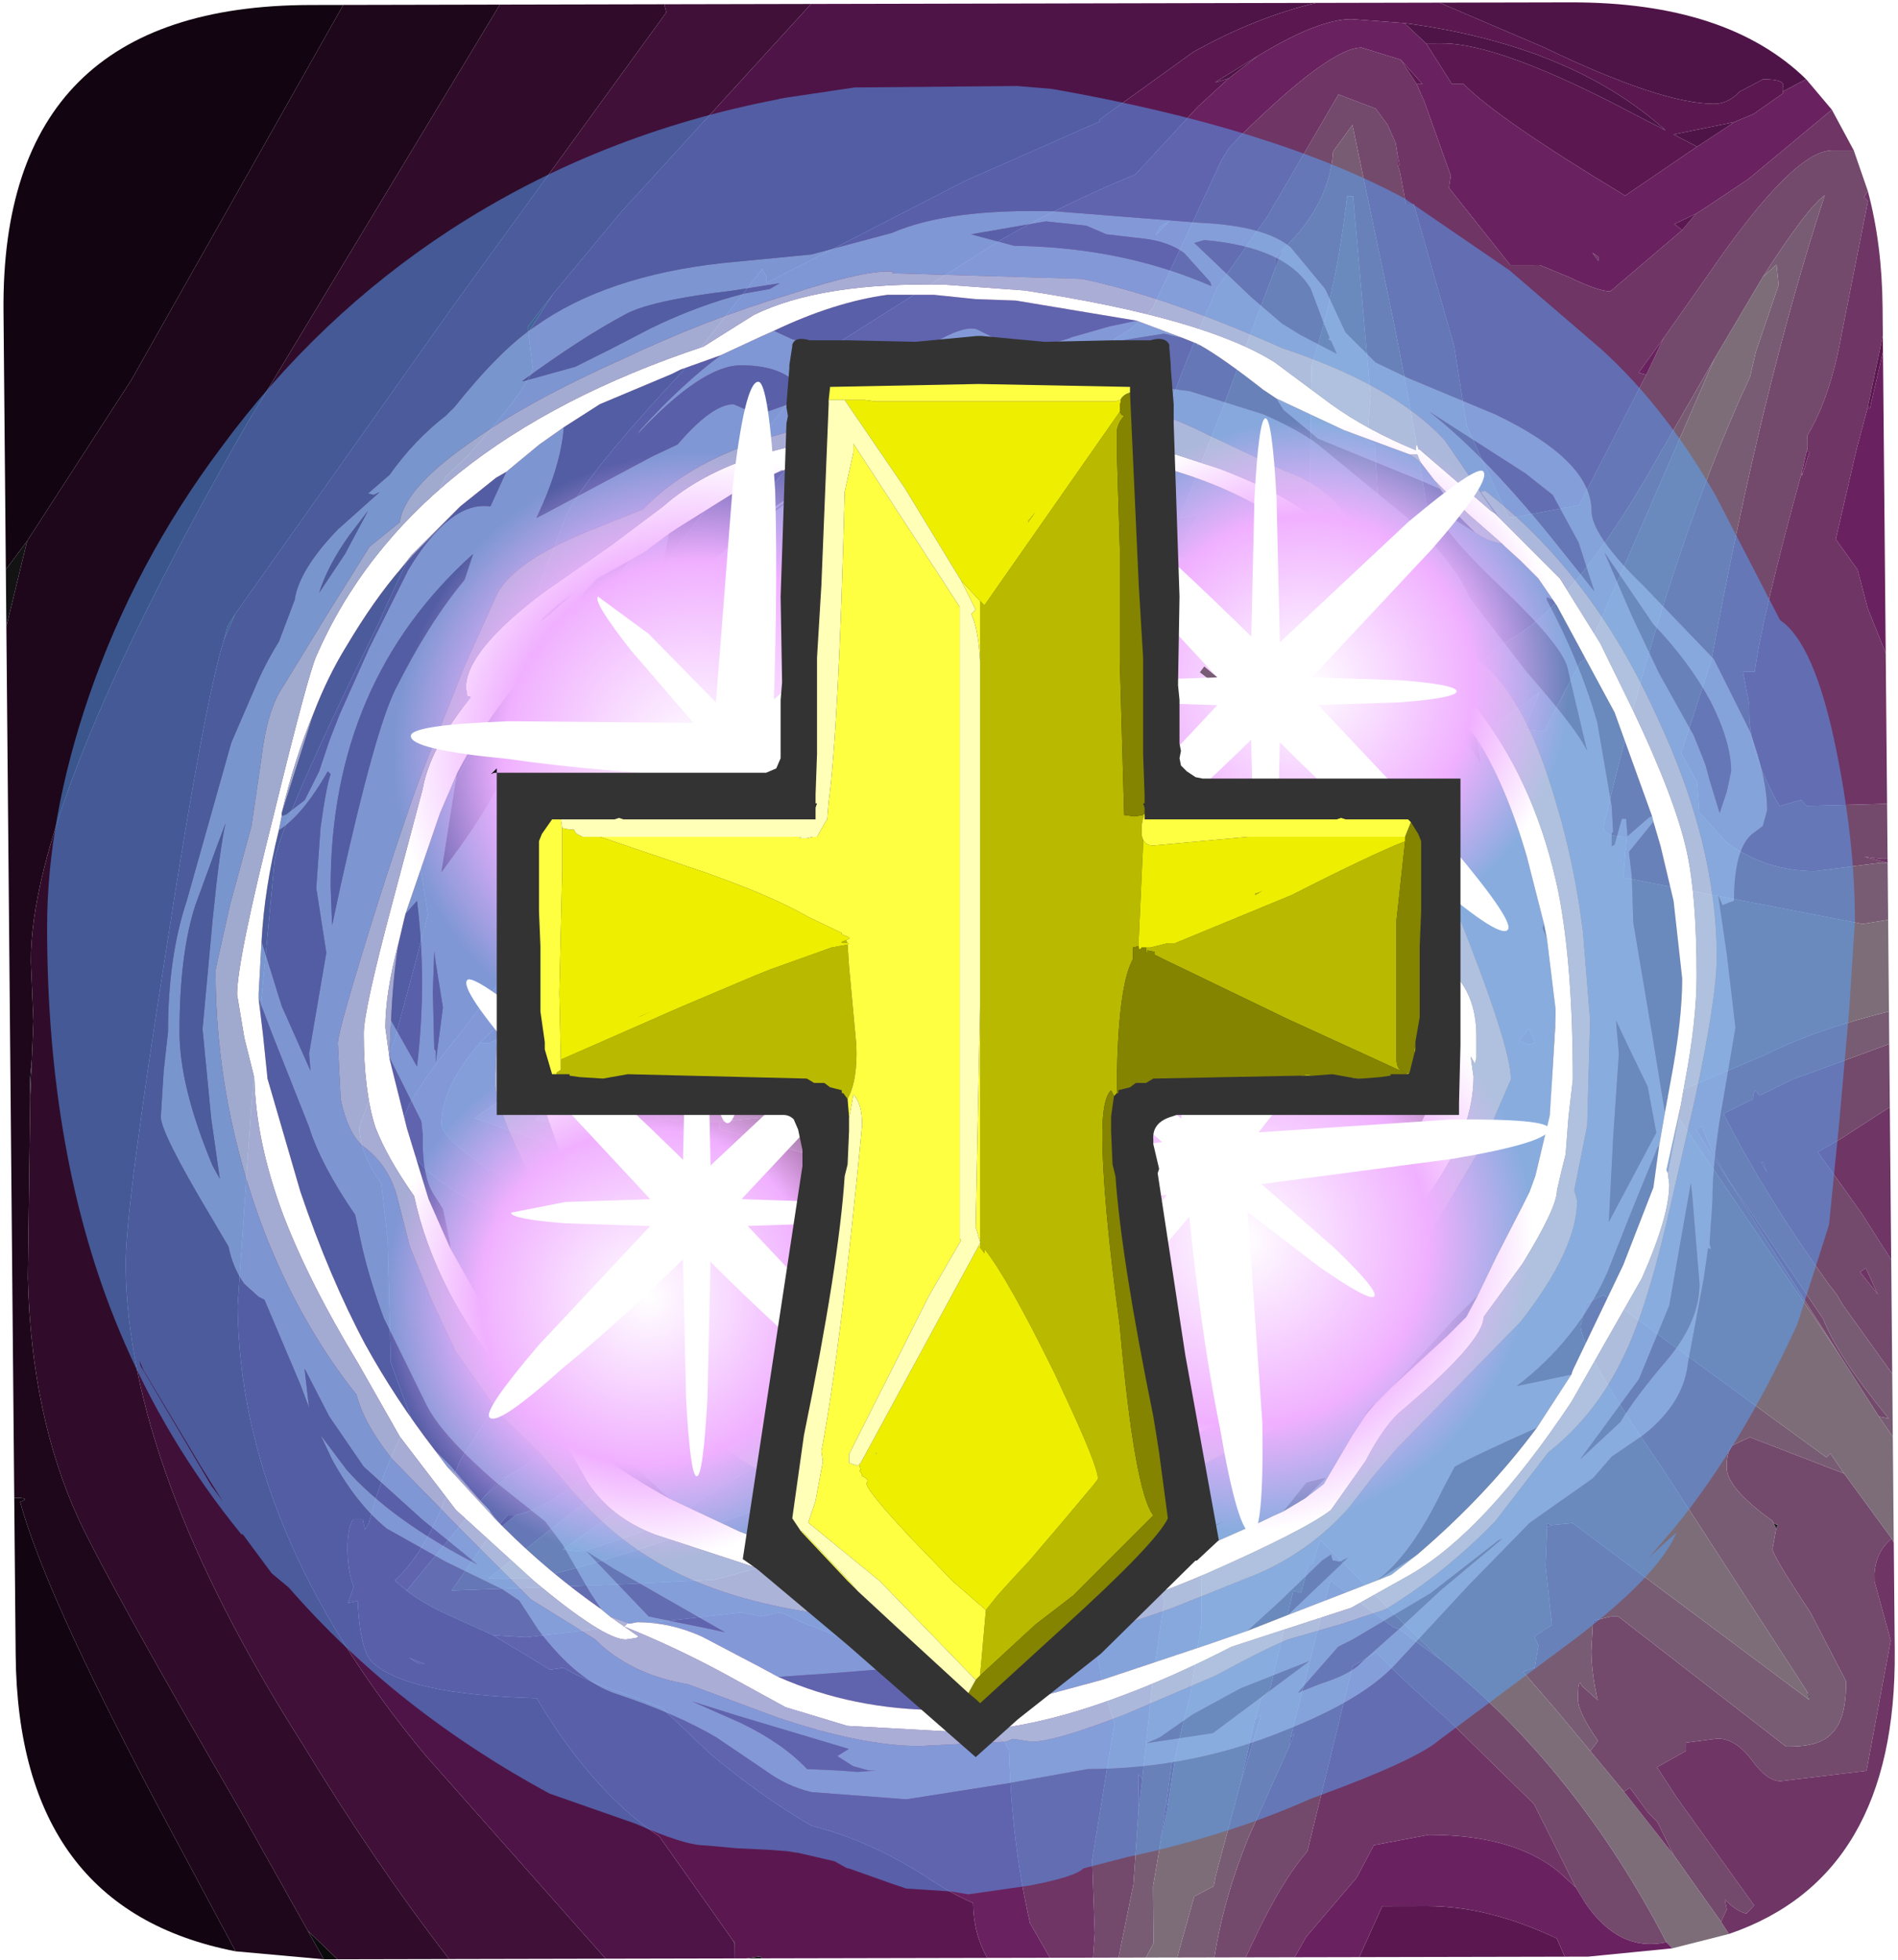 <?xml version="1.0" encoding="UTF-8" standalone="no"?>
<svg xmlns:ffdec="https://www.free-decompiler.com/flash" xmlns:xlink="http://www.w3.org/1999/xlink" ffdec:objectType="frame" height="47.85px" width="46.35px" xmlns="http://www.w3.org/2000/svg">
  <g transform="matrix(1.0, 0.0, 0.0, 1.0, -0.85, 0.7)">
    <use ffdec:characterId="276" height="48.0" transform="matrix(0.956, -0.002, -0.009, -0.994, 1.3, 47.15)" width="48.0" xlink:href="#sprite0"/>
    <filter id="filter0">
      <feColorMatrix in="SourceGraphic" result="filterResult0" type="matrix" values="2.017 -2.829 2.252 0.0 -0.674 -0.26 2.587 -0.887 0.0 -0.674 -2.671 0.877 3.234 0.0 -0.674 0.0 0.0 0.0 1.0 0.0"/>
    </filter>
    <use ffdec:characterId="2487" filter="url(#filter0)" height="62.8" transform="matrix(0.703, 0.0, 0.0, 0.703, 2.0, 1.4)" width="62.8" xlink:href="#sprite1"/>
    <filter id="filter1">
      <feColorMatrix in="SourceGraphic" result="filterResult1" type="matrix" values="1.155 1.432 -1.466 0.0 -0.285 -0.227 0.88 0.467 0.0 -0.285 1.258 -0.852 0.714 0.0 -0.285 0.0 0.0 0.0 1.0 0.0"/>
      <feColorMatrix in="filterResult1" result="filterResult2" type="matrix" values="0 0 0 0 1.0,0 0 0 0 1.0,0 0 0 0 1.0,0 0 0 1 0"/>
      <feConvolveMatrix divisor="49.0" in="filterResult2" kernelMatrix="1 1 1 1 1 1 1 1 1 1 1 1 1 1 1 1 1 1 1 1 1 1 1 1 1 1 1 1 1 1 1 1 1 1 1 1 1 1 1 1 1 1 1 1 1 1 1 1 1" order="7 7" result="filterResult3"/>
      <feComposite in="filterResult1" in2="filterResult3" operator="over" result="filterResult4"/>
    </filter>
    <use ffdec:characterId="2492" filter="url(#filter1)" height="54.05" transform="matrix(0.711, 0.0, 0.0, 0.711, 8.253, 3.769)" width="45.45" xlink:href="#sprite2"/>
  </g>
  <defs>
    <g id="sprite0" transform="matrix(1.0, 0.0, 0.0, 1.0, 0.0, 0.0)">
      <use ffdec:characterId="275" height="48.0" transform="matrix(1.0, 0.0, 0.0, 1.0, 0.0, 0.0)" width="48.0" xlink:href="#shape0"/>
    </g>
    <g id="shape0" transform="matrix(1.0, 0.0, 0.0, 1.0, 0.0, 0.0)">
      <path d="M26.9 36.7 L26.65 36.85 26.5 36.85 26.9 36.7" fill="#2f2f2f" fill-rule="evenodd" stroke="none"/>
      <path d="M47.5 9.4 L47.5 9.35 47.5 9.4 M45.8 6.3 L45.8 6.4 45.75 6.5 45.8 6.3 M0.0 34.15 L0.0 32.75 0.55 34.85 0.0 34.15 M18.6 0.0 L19.0 0.0 18.95 0.05 18.6 0.0 M18.3 0.35 L18.3 0.4 18.25 0.45 18.3 0.35 M0.5 21.15 L0.55 22.1 0.5 21.65 0.5 21.15" fill="#131313" fill-rule="evenodd" stroke="none"/>
      <path d="M40.75 8.35 L40.8 8.35 40.75 8.35 M45.0 10.5 L45.05 10.6 Q44.95 10.6 44.9 10.7 L45.0 10.5" fill="#1e1e1e" fill-rule="evenodd" stroke="none"/>
      <path d="M34.7 7.45 L34.75 7.5 34.7 7.45 M13.4 39.95 L14.05 40.9 13.4 40.1 13.4 39.95 M5.55 32.4 L5.85 33.05 5.65 32.75 5.55 32.4" fill="#272727" fill-rule="evenodd" stroke="none"/>
      <path d="M7.8 0.0 L7.9 0.0 8.15 0.0 7.4 0.7 7.8 0.0" fill="#0b0b0b" fill-rule="evenodd" stroke="none"/>
      <path d="M23.4 32.2 L23.9 32.35 23.4 32.25 23.4 32.2 M20.6 31.05 L19.9 31.0 19.65 30.9 20.6 31.05 M17.95 23.85 L17.9 23.85 17.95 23.85 M22.45 30.85 L22.4 30.45 22.5 30.55 22.45 30.85 M21.85 29.55 L20.1 29.55 21.8 29.4 21.85 29.55 M24.0 25.25 L24.15 25.3 24.05 25.3 24.0 25.25" fill="#333333" fill-rule="evenodd" stroke="none"/>
      <path d="M43.5 0.85 L43.65 1.15 43.6 1.4 Q43.9 1.1 44.15 1.05 L44.35 1.25 42.4 3.9 41.9 4.65 42.65 5.05 42.65 5.25 43.45 5.35 Q43.9 5.35 44.3 4.85 44.7 4.3 45.05 4.3 L47.25 4.55 47.9 7.75 47.5 9.2 47.5 9.35 47.5 9.4 Q47.55 9.95 47.95 10.25 L46.75 11.85 44.35 12.75 43.9 12.55 Q43.75 12.4 43.75 12.0 43.75 11.5 44.9 10.7 44.95 10.6 45.05 10.6 L45.0 10.5 44.9 10.0 Q44.9 9.85 45.85 8.45 L46.75 6.75 Q46.75 5.85 46.4 5.5 46.1 5.15 45.3 5.15 L45.2 5.15 40.95 8.35 40.8 8.35 40.75 8.35 40.3 8.25 40.25 7.5 Q40.25 6.95 40.4 6.3 L40.0 6.65 Q39.9 6.9 39.9 6.3 39.9 6.0 40.4 5.3 L40.2 5.05 41.05 4.05 41.2 4.15 41.65 3.55 41.9 3.3 42.3 2.5 43.5 0.85 M42.1 0.35 Q39.85 4.6 36.4 7.3 L35.35 8.05 35.2 8.1 33.6 9.25 33.5 8.9 32.55 5.4 32.6 5.45 32.65 5.5 32.5 5.15 31.45 2.95 Q30.8 1.45 30.55 0.0 L31.35 0.0 31.55 0.4 Q32.3 1.9 32.95 2.6 L34.15 7.15 34.7 7.45 34.75 7.5 Q35.2 7.0 36.6 5.8 L38.75 3.75 39.8 1.7 40.05 1.3 Q40.9 0.1 42.1 0.35 M31.65 5.85 L31.25 4.25 31.8 5.95 31.65 5.85 M29.4 3.75 L29.6 4.95 29.5 4.75 29.35 3.75 29.4 3.75 M18.1 20.55 L18.05 20.55 17.8 20.55 17.5 20.55 16.7 20.6 15.85 20.45 15.9 20.35 15.4 20.35 14.75 20.4 13.4 20.6 Q13.85 21.2 15.6 21.95 L16.15 22.2 17.0 22.5 16.85 22.3 17.9 22.4 18.65 23.35 Q19.75 24.5 20.5 24.5 L20.65 24.5 19.95 25.8 18.6 27.8 18.6 29.5 20.1 29.55 21.85 29.55 21.9 29.55 Q22.4 29.7 22.4 30.35 L22.4 30.45 22.45 30.85 22.6 31.75 22.75 33.5 Q24.3 33.75 25.45 34.35 L26.3 34.9 27.75 33.85 29.55 32.85 Q29.6 33.75 30.05 34.7 L30.5 35.45 30.0 35.35 31.1 38.0 32.5 41.5 32.5 41.6 32.5 41.75 32.7 41.95 Q33.9 43.05 34.0 44.35 L34.5 45.0 35.5 40.2 Q36.55 34.95 36.6 32.5 L36.6 32.25 36.65 32.25 36.7 32.2 37.15 32.0 37.15 31.4 38.2 32.25 Q40.0 33.05 42.3 36.95 L43.7 39.25 44.95 41.25 Q46.1 42.95 46.55 43.25 44.9 38.55 43.55 31.85 L42.75 29.55 43.15 28.85 43.2 28.1 43.9 27.35 Q44.9 26.65 46.15 26.65 L47.8 26.85 48.0 26.85 47.4 27.0 47.85 26.95 48.0 26.95 48.0 28.3 45.95 28.25 45.9 28.3 45.8 28.4 45.25 28.25 Q44.5 29.55 44.5 30.5 L44.5 30.65 44.5 30.75 44.35 31.55 44.65 31.55 Q44.85 32.9 45.9 36.45 L46.05 37.05 46.05 37.35 Q46.65 38.3 46.95 39.85 L47.65 43.1 47.55 43.2 47.65 43.35 47.3 44.35 46.75 44.35 Q45.75 44.35 43.55 41.3 L42.4 39.75 41.95 38.85 40.2 35.65 38.5 35.35 38.4 35.35 37.35 37.6 37.05 39.55 36.05 43.05 35.85 43.05 35.7 43.85 35.65 44.0 35.65 44.25 35.6 44.55 35.4 45.0 35.1 45.4 34.15 45.75 32.3 42.75 31.0 41.0 Q29.75 38.3 29.0 36.0 L28.5 36.05 27.6 36.0 26.9 36.7 26.5 36.85 25.05 36.85 25.0 36.75 23.6 36.5 22.45 35.2 Q21.2 33.8 21.1 33.05 L20.9 32.25 21.1 31.65 21.0 31.1 20.6 31.05 19.65 30.9 18.75 30.7 Q16.75 30.5 16.75 29.75 L19.05 24.65 Q19.05 24.15 17.95 23.85 L17.9 23.85 17.65 23.45 17.55 23.25 17.5 23.2 16.85 23.25 14.7 22.6 14.0 22.1 11.85 20.65 14.65 19.7 15.9 19.6 15.9 19.5 16.75 19.55 17.35 19.25 17.9 18.85 Q18.7 18.3 19.8 18.2 L19.95 18.25 20.6 18.35 21.5 18.15 21.5 18.05 21.8 18.0 21.75 18.0 21.5 17.85 21.5 17.8 21.0 17.45 17.0 14.35 Q16.65 13.4 14.95 12.1 13.6 11.05 12.8 10.9 L12.1 10.35 11.15 9.05 15.6 9.2 17.85 9.3 Q20.8 10.0 22.6 11.05 L22.65 11.05 Q27.4 10.8 27.4 9.85 27.45 8.15 27.8 6.55 L28.05 5.75 27.45 2.4 27.5 0.6 27.45 0.0 28.1 0.0 28.5 1.8 28.65 3.65 28.65 4.5 28.75 4.4 29.05 6.9 29.35 8.75 29.2 9.3 28.8 11.9 Q26.0 11.3 23.3 11.85 L21.85 12.2 21.8 12.05 20.8 11.65 20.8 11.6 18.45 10.85 Q14.65 9.6 13.25 9.35 L12.1 9.35 17.5 13.4 20.35 15.75 23.65 17.65 23.35 18.2 23.05 19.0 22.25 19.2 22.45 18.95 22.0 19.2 22.2 19.2 21.6 19.35 21.25 19.5 18.15 20.35 18.1 20.35 18.1 20.55 M22.05 23.9 L22.05 23.95 22.05 23.9 M46.7 14.7 L47.65 13.25 47.9 13.2 Q46.6 14.75 46.25 15.65 L44.3 18.45 Q43.45 19.6 43.2 20.4 L43.05 20.3 46.7 14.7 M48.0 13.1 L48.0 13.05 48.0 13.1 M48.0 14.3 L48.0 17.1 47.25 18.25 46.15 19.75 46.7 20.05 48.0 20.85 48.0 22.4 46.0 21.7 45.55 21.55 44.7 21.15 44.65 21.15 Q44.55 21.4 44.5 21.05 L43.75 20.7 Q44.75 18.75 46.4 16.5 L46.6 16.25 46.75 16.0 48.0 14.3 M47.65 16.25 L47.2 16.8 47.35 16.9 47.65 16.25 M44.75 19.5 L44.85 19.25 44.7 19.5 44.75 19.5 M39.15 10.55 L39.25 10.6 39.15 10.65 39.15 10.55 M30.8 32.8 L30.55 32.6 30.8 32.8 M29.4 29.9 L29.4 29.8 29.45 29.8 29.4 29.9 M27.85 29.15 L27.8 29.25 27.8 29.15 27.85 29.15" fill="#73496c" fill-rule="evenodd" stroke="none"/>
      <path d="M40.2 5.05 L40.4 5.3 Q39.9 6.0 39.9 6.3 39.9 6.9 40.0 6.65 L40.4 6.3 Q40.25 6.95 40.25 7.5 L40.3 8.25 40.75 8.35 40.8 8.35 40.95 8.35 45.2 5.15 45.3 5.15 Q46.1 5.15 46.4 5.5 46.75 5.85 46.75 6.75 L45.85 8.45 Q44.9 9.85 44.9 10.0 L45.0 10.5 44.9 10.7 Q43.75 11.5 43.75 12.0 43.75 12.4 43.9 12.55 L44.35 12.75 46.75 11.85 46.4 12.35 46.3 12.25 40.65 16.25 40.2 16.05 40.05 15.5 Q40.05 14.9 42.1 12.0 L45.75 6.5 45.8 6.4 45.8 6.3 39.8 10.65 39.25 10.6 39.15 10.55 39.1 9.6 39.25 8.15 38.85 7.9 38.8 7.85 38.9 7.65 38.8 7.1 38.5 7.0 39.3 6.1 40.2 5.05 M36.4 7.3 L35.35 8.3 33.35 10.25 33.15 9.65 33.05 9.65 32.85 8.95 32.65 9.0 32.05 6.65 32.0 6.55 31.8 6.35 31.65 5.85 31.8 5.95 31.25 4.25 30.6 2.0 30.55 1.75 30.35 1.65 30.05 1.5 29.6 0.0 30.55 0.0 Q30.8 1.45 31.45 2.95 L32.5 5.15 32.55 5.4 33.5 8.9 33.6 9.25 35.2 8.1 35.35 8.05 36.4 7.3 M28.8 0.0 L29.0 0.35 29.0 1.75 29.15 2.55 29.2 2.85 29.35 3.75 29.5 4.75 29.6 4.95 30.0 6.5 30.3 8.25 30.3 10.5 30.3 10.6 30.25 12.75 22.95 12.55 22.6 12.6 Q23.45 12.95 23.8 13.25 L23.9 13.45 23.5 13.55 Q21.6 13.55 18.85 12.05 L16.55 10.65 14.5 10.0 14.0 10.05 15.7 11.2 18.25 12.55 Q20.35 13.8 22.65 15.4 L22.95 15.5 23.05 15.65 23.65 16.05 23.65 16.25 Q23.9 16.45 23.65 16.5 L23.75 16.65 25.0 18.25 24.15 19.5 21.2 20.45 20.25 20.75 18.1 20.55 18.1 20.35 18.15 20.35 21.25 19.5 21.6 19.35 22.2 19.2 22.25 19.2 23.05 19.0 23.35 18.2 23.65 17.65 20.35 15.75 17.5 13.4 12.1 9.35 13.25 9.35 Q14.65 9.6 18.45 10.85 L20.8 11.6 20.8 11.65 21.8 12.05 21.85 12.2 23.3 11.85 Q26.0 11.3 28.8 11.9 L29.2 9.3 29.35 8.75 29.05 6.9 28.75 4.4 28.65 3.65 28.5 1.8 28.1 0.0 28.8 0.0 M17.9 22.4 L20.0 22.5 20.05 22.6 20.2 22.6 Q21.9 23.1 22.05 23.9 L22.05 23.95 22.05 24.05 Q22.05 24.9 21.1 26.05 20.1 27.25 20.0 28.0 L19.9 28.15 22.3 28.0 Q23.35 28.0 23.85 29.1 L24.1 30.25 Q24.1 30.85 23.4 31.9 L23.4 32.2 23.4 32.25 23.9 32.35 25.95 32.6 25.5 33.05 25.55 33.4 25.75 33.65 26.3 33.75 Q26.95 33.75 28.5 32.75 L29.55 32.05 Q30.6 31.25 31.5 31.15 31.55 31.85 32.3 32.7 32.85 33.3 33.35 33.3 L33.3 34.95 33.4 39.1 Q34.05 40.95 34.35 43.25 L34.5 43.25 34.9 38.35 34.8 37.25 35.0 37.15 35.1 35.2 35.4 34.15 36.6 29.75 Q37.4 29.8 39.15 31.05 L38.75 30.15 39.25 30.1 40.2 31.8 40.3 31.85 40.55 32.45 43.7 39.25 42.3 36.95 Q40.0 33.05 38.2 32.25 L37.15 31.4 37.15 32.0 36.7 32.2 36.65 32.25 36.6 32.25 36.6 32.5 Q36.55 34.95 35.5 40.2 L34.5 45.0 34.0 44.35 Q33.9 43.05 32.7 41.95 L32.5 41.5 31.1 38.0 30.0 35.35 30.5 35.45 30.05 34.7 Q29.6 33.75 29.55 32.85 L27.75 33.85 26.3 34.9 25.45 34.35 Q24.3 33.75 22.75 33.5 L22.6 31.75 22.45 30.85 22.5 30.55 22.4 30.45 22.4 30.35 Q22.4 29.7 21.9 29.55 L21.85 29.55 21.8 29.4 20.1 29.55 18.6 29.5 18.6 27.8 19.95 25.8 20.65 24.5 20.5 24.5 Q19.75 24.5 18.65 23.35 L17.9 22.4 M44.95 41.25 L45.3 41.55 45.35 41.05 44.75 39.4 44.6 38.8 Q42.45 34.45 40.75 27.75 40.75 27.5 41.35 27.5 L41.3 27.1 41.25 26.55 41.25 26.5 47.35 25.35 48.0 25.45 48.0 26.85 47.8 26.85 46.15 26.65 Q44.9 26.65 43.9 27.35 L43.2 28.1 43.15 28.85 42.75 29.55 43.55 31.85 Q44.9 38.55 46.55 43.25 46.1 42.95 44.95 41.25 M48.0 23.2 Q46.1 22.75 44.85 22.15 L42.25 21.1 46.15 15.5 46.7 14.7 43.05 20.3 43.2 20.4 Q43.45 19.6 44.3 18.45 L46.25 15.65 Q46.6 14.75 47.9 13.2 L47.65 13.25 48.0 12.75 48.0 13.05 48.0 13.1 48.0 14.3 46.75 16.0 46.6 16.25 46.4 16.5 Q44.75 18.75 43.75 20.7 L44.5 21.05 Q44.55 21.4 44.65 21.15 L44.7 21.15 45.55 21.55 46.0 21.7 48.0 22.4 48.0 23.2 M38.8 22.8 L38.55 22.5 38.8 22.4 38.95 22.45 38.8 22.8 M26.05 19.25 Q25.7 19.45 25.45 19.7 L25.9 19.15 26.05 19.25 M30.8 32.8 L30.55 32.6 30.8 32.8" fill="#785c73" fill-rule="evenodd" stroke="none"/>
      <path d="M43.5 0.85 L42.3 2.5 41.05 4.05 40.2 5.05 39.3 6.1 38.5 7.0 38.8 7.1 38.9 7.65 38.8 7.85 38.85 7.9 39.25 8.15 39.1 9.6 39.15 10.55 39.15 10.65 39.25 10.6 39.8 10.65 45.8 6.3 45.75 6.5 42.1 12.0 Q40.05 14.9 40.05 15.5 L40.2 16.05 40.65 16.25 46.3 12.25 46.4 12.35 46.75 11.85 47.95 10.25 48.0 10.15 48.0 12.75 47.65 13.25 46.7 14.7 46.15 15.5 42.25 21.1 44.85 22.15 Q46.1 22.75 48.0 23.2 L48.0 25.45 47.35 25.35 41.25 26.5 41.25 26.55 41.3 27.1 41.35 27.5 Q40.75 27.5 40.75 27.75 42.45 34.45 44.6 38.8 L44.75 39.4 45.35 41.05 45.3 41.55 44.95 41.25 43.7 39.25 40.55 32.45 40.3 31.85 40.2 31.8 39.25 30.1 38.75 30.15 39.15 31.05 Q37.4 29.8 36.6 29.75 L35.4 34.15 35.1 35.2 35.0 37.15 34.8 37.25 34.9 38.35 34.5 43.25 34.35 43.25 Q34.05 40.95 33.4 39.1 L33.3 34.95 33.35 33.3 Q32.85 33.3 32.3 32.7 31.55 31.85 31.5 31.15 30.6 31.25 29.55 32.05 L28.5 32.75 Q26.95 33.75 26.3 33.75 L25.75 33.65 25.55 33.4 25.5 33.05 25.95 32.6 23.9 32.35 23.4 32.2 23.4 31.9 Q24.1 30.85 24.1 30.25 L23.85 29.1 Q23.35 28.0 22.3 28.0 L19.9 28.15 20.0 28.0 Q20.1 27.25 21.1 26.05 22.05 24.9 22.05 24.05 L22.05 23.95 22.05 23.9 Q21.9 23.1 20.2 22.6 L20.05 22.6 20.0 22.5 17.9 22.4 16.85 22.3 16.15 22.2 15.6 21.95 Q13.85 21.2 13.4 20.6 L14.75 20.4 15.4 20.35 15.8 20.45 15.85 20.45 16.7 20.6 17.5 20.55 17.8 20.55 18.05 20.55 18.1 20.55 20.25 20.75 21.2 20.45 24.15 19.5 25.0 18.25 23.75 16.65 23.65 16.5 Q23.9 16.45 23.65 16.25 L23.65 16.05 23.05 15.65 22.95 15.5 22.65 15.4 Q20.35 13.8 18.25 12.55 L15.7 11.2 14.0 10.05 14.5 10.0 16.55 10.65 18.85 12.05 Q21.6 13.55 23.5 13.55 L23.9 13.45 23.8 13.25 Q23.45 12.95 22.6 12.6 L22.95 12.55 30.25 12.75 30.3 10.6 30.3 10.5 30.3 8.25 30.0 6.5 29.6 4.95 29.4 3.75 29.2 2.85 29.15 2.55 29.0 1.75 29.0 0.35 28.8 0.0 29.6 0.0 30.05 1.5 30.35 1.65 30.55 1.75 30.6 2.0 31.25 4.25 31.65 5.85 31.8 6.35 32.0 6.55 32.05 6.65 32.65 9.0 32.85 8.95 33.05 9.65 33.15 9.65 33.35 10.25 35.35 8.3 36.4 7.3 Q39.85 4.6 42.1 0.35 L42.25 0.2 43.7 0.55 43.5 0.85 M26.05 19.25 L25.9 19.15 25.45 19.7 Q25.7 19.45 26.05 19.25 M38.8 22.8 L38.95 22.45 38.8 22.4 38.55 22.5 38.8 22.8 M27.85 29.15 L27.8 29.15 27.8 29.25 27.85 29.15 M29.4 29.9 L29.45 29.8 29.4 29.8 29.4 29.9 M24.0 25.25 L24.05 25.3 24.15 25.3 24.0 25.25" fill="#7c6d79" fill-rule="evenodd" stroke="none"/>
      <path d="M47.5 9.35 L47.5 9.2 47.9 7.75 47.25 4.55 45.05 4.3 Q44.7 4.3 44.3 4.85 43.9 5.35 43.45 5.35 L42.65 5.25 42.65 5.05 41.9 4.65 42.4 3.9 44.35 1.25 44.15 1.05 Q43.9 1.1 43.6 1.4 L43.65 1.15 43.5 0.85 43.7 0.55 Q48.0 1.95 48.0 7.5 L48.0 10.15 47.95 10.25 Q47.55 9.95 47.5 9.4 L47.5 9.35 M42.3 2.5 L41.9 3.3 41.65 3.55 41.2 4.15 41.05 4.05 42.3 2.5 M29.2 2.85 L29.4 3.75 29.35 3.75 29.2 2.85 M15.85 20.45 L15.8 20.45 15.4 20.35 15.9 20.35 15.85 20.45 M16.15 22.2 L16.85 22.3 17.0 22.5 16.15 22.2 M32.6 0.0 L32.9 0.5 34.2 1.95 34.65 2.75 36.05 3.0 Q38.2 3.0 39.35 2.1 L39.8 1.7 38.75 3.75 36.6 5.8 Q35.2 7.0 34.75 7.5 L34.7 7.45 34.15 7.15 32.95 2.6 Q32.3 1.9 31.55 0.4 L31.35 0.0 32.6 0.0 M48.0 17.1 L48.0 20.85 46.7 20.05 46.15 19.75 47.25 18.25 48.0 17.1 M44.75 19.5 L44.7 19.5 44.85 19.25 44.75 19.5 M47.65 16.25 L47.35 16.9 47.2 16.8 47.65 16.25 M48.0 26.85 L48.0 26.95 47.85 26.95 47.4 27.0 48.0 26.85 M48.0 28.3 L48.0 32.0 47.55 33.1 47.3 34.05 46.75 34.8 47.3 37.0 47.6 38.05 48.0 39.8 48.0 40.5 Q48.0 42.05 47.65 43.35 L47.55 43.2 47.65 43.1 46.95 39.85 Q46.65 38.3 46.05 37.35 L46.05 37.05 46.05 36.95 46.1 36.95 45.9 36.35 45.9 36.45 Q44.85 32.9 44.65 31.55 L44.35 31.55 44.5 30.75 44.5 30.65 44.5 30.5 Q44.5 29.55 45.25 28.25 L45.8 28.4 45.9 28.3 45.95 28.25 48.0 28.3 M47.3 44.35 L46.75 45.35 44.6 43.65 43.5 42.95 43.25 42.8 42.9 42.4 41.05 40.9 Q40.75 40.9 40.0 41.25 L39.25 41.55 38.55 41.55 38.5 41.55 36.95 43.45 37.0 43.75 36.35 45.55 36.15 46.0 35.75 46.6 34.75 46.9 Q33.95 46.9 31.65 44.75 L31.35 44.45 31.15 44.15 29.35 40.5 29.15 40.3 Q28.1 39.35 26.5 39.25 24.75 39.15 23.7 38.5 L23.5 38.5 23.05 38.35 21.75 37.85 21.15 37.65 20.25 37.3 20.25 37.05 20.4 37.05 Q18.95 35.6 16.5 31.8 L16.55 31.55 15.5 30.75 16.05 26.55 15.7 26.2 15.8 24.7 15.25 23.9 12.55 22.65 12.25 22.5 12.0 22.5 Q11.0 21.4 11.0 20.5 11.0 20.25 11.75 19.7 L12.1 19.45 12.2 19.4 13.05 19.05 14.5 18.9 15.05 17.8 15.8 16.55 14.75 14.45 13.65 12.8 13.65 12.75 Q13.4 12.25 12.6 11.85 L12.0 11.35 10.0 9.05 Q10.4 8.75 10.95 8.5 L12.2 7.95 13.05 7.9 18.55 8.5 19.05 8.4 19.55 8.5 20.1 8.25 Q24.65 6.55 25.35 5.1 25.4 2.8 25.85 0.85 L26.35 0.0 27.45 0.0 27.5 0.6 27.45 2.4 28.05 5.75 27.8 6.55 Q27.45 8.15 27.4 9.85 27.4 10.8 22.65 11.05 L22.6 11.05 Q20.8 10.0 17.85 9.3 L15.6 9.2 11.15 9.05 12.1 10.35 12.6 10.9 12.8 10.9 Q13.6 11.05 14.95 12.1 16.65 13.4 17.0 14.35 L21.0 17.45 21.5 17.8 21.5 17.85 21.75 18.0 21.8 18.0 21.5 18.05 21.5 18.15 20.6 18.35 19.95 18.25 19.8 18.2 Q18.7 18.3 17.9 18.85 L17.35 19.25 16.75 19.55 15.9 19.5 15.9 19.6 14.65 19.7 11.85 20.65 14.0 22.1 14.7 22.6 16.85 23.25 17.5 23.2 17.55 23.25 17.65 23.45 17.9 23.85 17.95 23.85 Q19.05 24.15 19.05 24.65 L16.75 29.75 Q16.75 30.5 18.75 30.7 L19.65 30.9 19.9 31.0 20.6 31.05 21.0 31.1 21.1 31.65 20.9 32.25 21.1 33.05 Q21.2 33.8 22.45 35.2 L23.6 36.5 25.0 36.75 25.05 36.85 26.5 36.85 26.65 36.85 26.9 36.7 27.6 36.0 28.5 36.05 29.0 36.0 Q29.75 38.3 31.0 41.0 L32.3 42.75 34.15 45.75 35.1 45.4 35.4 45.0 35.6 44.55 35.65 44.25 35.7 44.0 35.65 44.0 35.7 43.85 35.85 43.05 36.05 43.05 37.05 39.55 37.35 37.6 38.4 35.35 38.5 35.35 40.2 35.65 41.95 38.85 41.75 38.9 42.4 39.75 43.55 41.3 Q45.75 44.35 46.75 44.35 L47.3 44.35 M40.75 41.65 L40.75 41.75 40.6 41.85 40.75 41.65 M32.7 41.95 L32.5 41.75 32.5 41.6 32.5 41.5 32.7 41.95 M32.5 5.15 L32.65 5.5 32.6 5.45 32.55 5.4 32.5 5.15 M28.65 3.65 L28.75 4.4 28.65 4.5 28.65 3.65 M22.25 19.2 L22.2 19.2 22.0 19.2 22.45 18.95 22.25 19.2 M29.8 42.65 L29.55 42.5 29.45 42.3 29.8 42.65" fill="#6e3565" fill-rule="evenodd" stroke="none"/>
      <path d="M42.25 0.2 L42.1 0.35 Q40.9 0.1 40.05 1.3 L39.8 1.7 39.35 2.1 Q38.2 3.0 36.05 3.0 L34.65 2.75 34.2 1.95 32.9 0.5 32.6 0.0 34.25 0.0 34.85 1.25 36.0 1.25 Q37.55 1.25 39.3 0.45 L39.5 0.0 40.1 0.0 42.25 0.2 M48.0 32.0 L48.0 39.4 47.65 38.0 47.6 38.05 47.3 37.0 46.75 34.8 47.3 34.05 47.55 33.1 48.0 32.0 M46.75 45.35 L46.1 46.1 45.5 45.8 45.5 45.75 44.75 45.25 44.25 45.05 44.1 44.95 43.3 44.45 41.45 43.25 Q38.2 45.15 37.35 46.0 L37.05 46.0 36.4 47.0 35.85 47.5 34.5 47.6 Q33.65 47.6 32.1 46.7 L31.35 46.15 30.55 45.45 28.95 43.8 Q27.05 43.05 25.5 42.2 L21.1 39.55 16.85 34.3 Q14.35 30.95 13.25 28.5 L13.3 28.5 13.25 27.0 Q13.0 26.3 13.05 25.6 L13.1 25.35 13.0 25.15 13.05 24.65 11.55 22.8 Q10.05 21.05 10.05 20.6 10.05 19.85 10.7 19.3 11.1 18.95 12.25 18.35 L12.35 18.4 12.85 15.7 13.05 15.0 12.6 14.25 12.75 14.25 11.4 12.25 11.15 11.65 10.9 11.05 Q10.35 9.85 9.7 9.3 L10.0 9.05 12.0 11.35 12.45 11.8 12.6 11.85 Q13.4 12.25 13.65 12.75 L13.65 12.8 14.75 14.45 15.8 16.55 15.05 17.8 14.5 18.9 13.05 19.05 12.2 19.4 12.2 19.35 12.1 19.45 11.75 19.7 Q11.0 20.25 11.0 20.5 11.0 21.4 12.0 22.5 L12.45 22.9 12.7 23.15 12.55 22.65 15.25 23.9 15.8 24.7 15.7 26.2 16.05 26.55 15.5 30.75 16.55 31.55 16.5 31.8 Q18.95 35.6 20.4 37.05 L20.25 37.05 20.25 37.3 21.15 37.65 21.75 37.85 23.05 38.35 23.5 38.5 23.7 38.5 Q24.75 39.15 26.5 39.25 28.1 39.35 29.15 40.3 L29.35 40.5 31.15 44.15 31.35 44.45 31.65 44.75 Q33.95 46.9 34.75 46.9 L35.75 46.6 36.3 46.0 36.15 46.0 36.35 45.55 37.0 43.75 36.95 43.45 38.5 41.55 38.55 41.55 39.25 41.55 40.0 41.25 Q40.75 40.9 41.05 40.9 L42.9 42.4 42.7 42.55 43.25 42.8 43.5 42.95 44.6 43.65 46.75 45.35 M24.75 0.0 L26.35 0.0 25.85 0.85 Q25.4 2.8 25.35 5.1 24.65 6.55 20.1 8.25 L19.55 8.5 19.05 8.4 18.55 8.5 13.05 7.9 12.2 7.95 13.65 7.1 14.0 7.15 Q14.45 6.85 15.85 6.4 L16.5 6.15 17.75 5.0 Q19.05 3.95 20.3 3.25 21.75 2.9 23.2 2.0 23.8 1.6 24.4 1.35 24.4 0.6 24.75 0.0 M45.9 36.45 L45.9 36.35 46.1 36.95 46.05 36.95 46.05 37.05 45.9 36.45 M41.95 38.85 L42.4 39.75 41.75 38.9 41.95 38.85 M35.65 44.0 L35.7 44.0 35.65 44.25 35.65 44.0 M40.75 41.65 L40.6 41.85 40.75 41.75 40.75 41.65 M10.45 7.25 L10.05 7.4 10.3 7.25 10.45 7.25 M15.5 7.35 L15.55 7.35 15.5 7.35 M29.8 42.65 L29.45 42.3 29.55 42.5 29.8 42.65" fill="#69225f" fill-rule="evenodd" stroke="none"/>
      <path d="M39.5 0.0 L39.3 0.45 Q37.55 1.25 36.0 1.25 L34.85 1.25 34.25 0.0 39.5 0.0 M48.0 39.4 L48.0 39.8 47.6 38.05 47.65 38.0 48.0 39.4 M36.75 48.0 L33.6 48.0 Q32.05 47.65 30.45 46.8 L28.05 45.15 28.05 45.1 24.6 43.65 19.5 41.15 19.5 41.3 19.4 41.45 19.4 41.5 17.3 38.95 Q14.55 36.15 14.25 35.25 L12.45 30.85 Q11.3 28.45 10.65 27.9 L10.5 27.0 10.7 25.65 10.35 24.4 9.8 22.5 9.5 21.95 8.9 20.45 Q8.9 19.8 9.45 19.05 L9.6 17.65 9.65 14.65 10.15 13.3 Q9.45 12.15 9.05 10.7 L8.95 10.55 8.9 10.8 8.65 10.8 Q8.5 10.6 8.5 10.05 8.5 9.55 8.65 9.15 L8.5 8.75 8.75 8.8 8.75 8.75 Q8.8 7.6 9.1 7.3 9.95 6.5 13.3 6.4 14.7 4.1 16.4 3.0 L18.25 0.45 18.3 0.4 18.3 0.35 18.3 0.0 18.6 0.0 18.95 0.05 19.0 0.0 24.75 0.0 Q24.4 0.6 24.4 1.35 23.8 1.6 23.2 2.0 21.75 2.9 20.3 3.25 19.05 3.95 17.75 5.0 L16.5 6.15 15.85 6.4 Q14.45 6.85 14.0 7.15 L13.65 7.1 12.2 7.95 10.95 8.5 Q10.4 8.75 10.0 9.05 L9.7 9.3 Q10.35 9.85 10.9 11.05 L11.15 11.65 11.4 12.25 12.75 14.25 12.6 14.25 13.05 15.0 12.85 15.7 12.35 18.4 12.25 18.35 Q11.1 18.95 10.7 19.3 10.05 19.85 10.05 20.6 10.05 21.05 11.55 22.8 L13.05 24.65 13.0 25.15 13.1 25.35 13.05 25.6 Q13.0 26.3 13.25 27.0 L13.3 28.5 13.25 28.5 Q14.35 30.95 16.85 34.3 L21.1 39.55 25.5 42.2 Q27.05 43.05 28.95 43.8 L30.55 45.45 31.35 46.15 31.0 46.05 31.25 46.2 32.1 46.7 Q33.65 47.6 34.5 47.6 L35.85 47.5 Q40.1 46.95 42.5 44.85 L41.7 45.25 Q38.3 47.0 36.8 47.0 L36.4 47.0 37.05 46.0 37.35 46.0 Q38.2 45.15 41.45 43.25 L43.3 44.45 42.7 44.75 44.25 45.05 44.75 45.25 45.5 45.75 45.5 45.8 45.5 45.9 Q45.6 46.1 45.0 46.1 L44.4 45.8 Q44.1 45.5 43.75 45.5 42.4 45.5 39.4 46.9 L36.75 48.0 M12.8 10.9 L12.6 10.9 12.1 10.35 12.8 10.9 M43.25 42.8 L42.7 42.55 42.9 42.4 43.25 42.8 M36.15 46.0 L36.3 46.0 35.75 46.6 36.15 46.0 M12.55 22.65 L12.7 23.15 12.45 22.9 12.0 22.5 12.25 22.5 12.55 22.65 M12.1 19.45 L12.2 19.35 12.2 19.4 12.1 19.45 M12.6 11.85 L12.45 11.8 12.0 11.35 12.6 11.85 M10.45 7.25 L10.3 7.25 10.05 7.4 10.45 7.25 M15.5 7.35 L15.55 7.35 15.5 7.35" fill="#5b1850" fill-rule="evenodd" stroke="none"/>
      <path d="M46.1 46.1 Q44.1 48.0 40.1 48.0 L36.75 48.0 39.4 46.9 Q42.4 45.5 43.75 45.5 44.1 45.5 44.4 45.8 L45.0 46.1 Q45.6 46.1 45.5 45.9 L45.5 45.8 46.1 46.1 M33.6 48.0 L20.7 48.0 15.8 42.9 14.05 40.9 13.4 39.95 13.5 39.1 Q13.5 38.7 11.8 36.9 L11.25 36.4 9.45 32.7 Q7.0 28.0 6.8 27.0 L6.15 21.0 5.75 16.05 Q5.75 10.5 10.45 5.0 L15.0 0.0 18.3 0.0 18.3 0.35 18.25 0.45 16.4 3.0 Q14.7 4.1 13.3 6.4 9.95 6.5 9.1 7.3 8.8 7.6 8.75 8.75 L8.75 8.8 8.5 8.75 8.65 9.15 Q8.5 9.55 8.5 10.05 8.5 10.6 8.65 10.8 L8.9 10.8 8.95 10.55 9.05 10.7 Q9.45 12.15 10.15 13.3 L9.65 14.65 9.6 17.65 9.45 19.05 Q8.9 19.8 8.9 20.45 L9.5 21.95 9.8 22.5 10.35 24.4 10.7 25.65 10.5 27.0 10.65 27.9 Q11.3 28.45 12.45 30.85 L14.25 35.25 Q14.55 36.15 17.3 38.95 L19.4 41.5 19.4 41.45 19.5 41.3 19.5 41.15 24.6 43.65 28.05 45.1 28.05 45.15 30.45 46.8 Q32.05 47.65 33.6 48.0 M31.35 46.15 L32.1 46.7 31.25 46.2 31.0 46.05 31.35 46.15 M35.85 47.5 L36.4 47.0 36.8 47.0 Q38.3 47.0 41.7 45.25 L42.5 44.85 Q40.1 46.95 35.85 47.5 M43.3 44.45 L44.1 44.95 44.25 45.05 42.7 44.75 43.3 44.45" fill="#4f1447" fill-rule="evenodd" stroke="none"/>
      <path d="M20.7 48.0 L16.95 48.0 17.0 47.8 11.45 40.55 5.85 33.05 5.55 32.4 Q5.05 30.9 4.05 25.05 2.9 18.45 2.9 17.05 2.9 12.05 7.3 5.3 9.1 2.4 11.0 0.0 L15.0 0.0 10.45 5.0 Q5.75 10.5 5.75 16.05 L6.15 21.0 6.8 27.0 Q7.0 28.0 9.45 32.7 L11.25 36.4 11.8 36.9 Q13.5 38.7 13.5 39.1 L13.4 39.95 13.4 40.1 14.05 40.9 15.8 42.9 20.7 48.0" fill="#401039" fill-rule="evenodd" stroke="none"/>
      <path d="M16.95 48.0 L12.75 48.0 6.15 37.65 Q0.55 28.4 0.55 24.5 L0.6 23.05 0.55 22.1 0.5 21.15 0.4 16.75 Q0.45 13.35 1.65 10.8 2.5 9.05 5.65 3.75 L7.4 0.7 8.15 0.0 11.0 0.0 Q9.1 2.4 7.3 5.3 2.9 12.05 2.9 17.05 2.9 18.45 4.05 25.05 5.05 30.9 5.55 32.4 L5.65 32.75 5.85 33.05 11.45 40.55 17.0 47.8 16.95 48.0" fill="#300c2a" fill-rule="evenodd" stroke="none"/>
      <path d="M12.75 48.0 L8.75 48.0 3.25 38.8 0.55 34.85 0.0 32.75 0.0 11.35 Q0.45 11.35 0.15 11.25 0.75 9.05 3.5 3.95 L5.55 0.2 7.8 0.0 7.4 0.7 5.65 3.75 Q2.5 9.05 1.65 10.8 0.45 13.35 0.4 16.75 L0.5 21.15 0.5 21.65 0.55 22.1 0.6 23.05 0.55 24.5 Q0.55 28.4 6.15 37.65 L12.75 48.0" fill="#1e071b" fill-rule="evenodd" stroke="none"/>
      <path d="M8.75 48.0 L7.9 48.0 Q0.0 48.0 0.0 40.5 L0.0 34.15 0.55 34.85 3.25 38.8 8.75 48.0 M0.0 11.35 L0.0 7.5 Q0.0 1.25 5.55 0.2 L3.5 3.95 Q0.75 9.05 0.15 11.25 0.45 11.35 0.0 11.35" fill="#120410" fill-rule="evenodd" stroke="none"/>
    </g>
    <g id="sprite1" transform="matrix(1.0, 0.0, 0.0, 1.0, 0.0, 0.0)">
      <use ffdec:characterId="2486" height="62.8" transform="matrix(1.0, 0.0, 0.0, 1.0, 0.0, 0.0)" width="62.8" xlink:href="#shape1"/>
    </g>
    <g id="shape1" transform="matrix(1.0, 0.0, 0.0, 1.0, 0.0, 0.0)">
      <path d="M54.0 9.15 Q56.2 11.15 57.95 14.2 L60.2 18.55 Q61.4 19.35 62.15 23.05 62.8 26.25 62.8 29.0 L62.6 32.1 62.25 36.05 61.9 39.55 60.8 43.0 Q58.9 47.15 56.55 50.05 L55.65 51.1 Q56.5 50.3 56.6 50.25 55.95 51.75 53.05 53.95 L48.35 57.45 Q47.65 58.05 45.05 59.05 L43.85 59.5 Q41.05 60.75 37.55 61.5 L37.35 61.55 36.0 61.9 Q35.7 62.2 34.1 62.5 L32.0 62.8 31.4 62.7 29.85 62.6 29.4 62.45 27.85 61.9 27.8 61.9 27.35 61.65 26.05 61.35 26.0 61.35 25.7 61.3 25.0 61.25 23.95 61.2 22.85 61.1 Q22.15 61.1 20.45 60.35 L17.45 59.3 Q12.1 56.4 8.4 52.15 L7.8 51.65 6.8 50.3 6.75 50.3 Q4.1 47.05 2.5 43.2 0.0 37.2 0.0 29.2 0.0 25.45 1.45 21.2 3.05 16.55 6.05 12.55 9.4 8.0 14.0 5.0 19.15 1.65 25.45 0.45 L25.4 0.45 25.7 0.4 28.05 0.05 33.7 0.0 34.9 0.1 Q42.6 1.45 47.15 3.9 L50.8 6.4 54.0 9.15 M42.7 10.85 L42.95 11.25 44.15 12.25 47.7 13.7 48.4 14.0 49.05 14.95 49.6 15.5 48.8 15.0 48.05 14.45 Q48.4 15.4 50.5 17.4 52.55 19.35 52.8 20.15 L53.45 22.9 53.5 23.1 Q53.2 22.4 51.4 20.35 L49.4 17.75 Q48.95 16.6 47.2 14.95 L44.15 12.45 Q43.5 11.95 42.25 11.4 L39.7 10.6 38.6 10.45 37.3 10.1 34.85 9.85 Q34.1 10.3 32.55 10.3 L31.1 10.1 30.95 10.05 31.15 9.95 31.45 9.9 32.15 10.05 34.35 9.75 34.7 9.55 35.5 9.4 36.3 9.0 38.8 8.6 39.45 8.75 39.95 8.95 39.95 9.0 40.05 9.0 Q40.85 9.45 42.25 10.55 L42.7 10.85 M45.1 8.55 L44.4 7.05 43.2 5.6 Q42.3 4.85 40.05 4.75 L35.0 4.35 Q31.3 4.25 29.35 5.1 L26.55 5.85 23.45 6.15 Q19.4 6.6 16.95 8.35 15.75 9.15 14.15 11.15 L13.85 11.45 Q12.75 12.3 11.9 13.5 L11.15 14.15 11.35 14.2 11.55 14.1 11.5 14.15 10.1 15.4 Q8.75 16.8 8.6 17.85 L8.05 19.3 Q7.55 20.1 7.2 20.95 L6.4 22.8 4.85 28.3 Q4.2 30.25 4.2 32.85 L4.05 34.2 3.95 35.8 Q3.95 36.35 5.65 39.2 L6.3 40.3 Q6.45 41.05 6.85 41.6 L7.35 42.05 7.55 42.15 8.8 45.1 9.1 45.9 8.95 44.6 8.95 44.55 9.8 46.2 11.0 47.95 13.05 49.8 14.95 51.35 Q11.95 49.8 10.4 48.05 L9.5 46.85 9.9 47.7 Q10.75 49.25 11.8 50.1 L13.85 51.25 15.8 52.2 16.4 52.6 17.05 53.6 Q18.4 55.4 19.8 55.85 21.9 56.55 23.25 57.35 L24.95 58.5 Q25.7 59.05 26.55 59.25 L29.85 59.5 33.35 58.95 36.15 58.45 Q39.8 58.45 43.15 57.05 45.75 56.0 46.85 54.8 L49.35 52.1 51.5 49.9 53.7 48.35 54.35 47.6 55.45 46.85 Q56.85 45.75 57.0 44.35 L57.55 41.4 57.7 40.35 57.8 40.4 57.75 40.2 57.85 38.75 Q57.85 37.25 58.25 35.05 L58.65 32.7 58.35 30.15 58.05 28.1 58.2 28.45 58.45 28.35 58.6 28.3 Q58.6 26.55 59.2 26.0 L59.6 25.7 59.75 25.15 Q59.75 24.05 59.15 22.4 L57.9 19.9 55.45 17.35 Q53.65 15.6 53.65 14.75 53.65 13.0 50.3 11.4 L47.3 10.15 46.15 9.6 45.1 8.55 M43.9 7.05 L44.35 8.25 44.55 8.75 44.5 8.8 44.6 8.85 44.8 9.3 43.55 8.65 42.9 8.25 41.85 7.35 39.85 5.45 40.2 5.35 Q43.05 5.6 43.9 7.05 M50.65 16.0 L51.2 16.5 51.25 16.55 50.65 16.0 M52.45 18.05 L54.45 21.75 55.75 25.35 55.65 25.4 54.9 26.05 54.85 25.45 54.7 25.45 54.45 26.35 54.35 26.4 54.35 26.35 54.35 25.95 54.4 25.9 54.35 25.0 53.85 22.1 Q53.25 20.0 52.1 17.85 L52.1 17.75 52.3 17.85 52.45 18.05 M55.8 25.55 L56.05 26.4 56.5 28.3 56.8 31.0 Q56.8 32.45 56.4 34.55 L56.2 35.65 55.75 32.9 55.1 29.05 55.05 27.45 54.95 26.6 55.8 25.55 M56.0 36.8 L55.8 38.25 54.75 40.95 53.0 44.6 52.95 44.75 51.05 45.15 Q53.15 43.55 54.2 41.2 L55.05 39.05 55.95 36.85 56.0 36.8 M51.75 46.6 Q50.0 48.95 47.6 51.0 L46.75 51.55 46.2 51.9 Q47.4 51.0 48.5 48.7 L48.9 47.95 Q49.5 47.6 51.75 46.6 M43.1 53.1 L41.7 53.65 42.85 52.6 44.3 51.2 44.6 51.0 44.65 51.2 44.9 51.25 45.2 51.1 43.1 53.1 M34.8 55.85 L31.05 56.4 Q28.0 56.4 25.4 55.25 L27.55 55.1 31.25 54.8 32.55 55.25 34.5 55.65 34.8 55.85 M19.25 52.9 Q17.4 51.6 15.85 50.05 L14.0 47.9 13.45 47.35 Q12.1 45.6 11.05 43.7 9.8 41.35 8.8 38.4 L7.65 34.45 7.65 34.4 7.5 32.95 7.35 31.7 7.85 33.0 9.1 36.15 Q9.5 37.45 10.7 39.2 L10.8 39.65 Q11.1 41.2 11.7 42.8 L13.2 45.85 Q13.75 46.9 15.6 48.5 L17.3 49.85 17.9 50.65 18.85 52.3 19.25 52.9 M7.45 29.7 Q7.55 27.85 8.05 25.85 8.9 25.3 9.75 23.8 L9.85 23.9 Q9.7 24.3 9.5 25.75 L9.35 27.85 9.7 30.1 9.1 33.6 9.15 34.2 8.15 31.95 7.45 29.7 M8.15 25.35 L8.15 25.25 8.2 25.1 9.25 21.8 Q9.75 20.5 10.4 19.45 11.35 17.85 12.3 16.75 L12.7 16.3 14.35 14.6 15.6 13.6 15.95 13.4 15.4 14.6 Q14.0 14.4 12.55 16.8 L11.2 19.5 10.15 21.85 9.8 22.75 9.45 23.8 8.95 24.8 8.3 25.3 8.15 25.35 M17.95 11.85 L19.2 11.05 21.7 10.0 22.0 9.85 23.4 9.35 Q22.05 10.35 20.6 11.95 L20.5 12.1 Q22.75 9.7 24.1 9.7 25.4 9.7 26.0 10.3 L26.75 10.7 24.75 11.4 24.5 11.35 25.2 11.0 24.4 11.3 24.3 11.25 23.85 11.05 Q23.1 11.05 21.9 12.45 L21.05 12.85 17.2 14.9 17.0 15.0 Q17.85 13.2 17.95 11.85 M25.25 8.5 Q27.35 7.5 29.2 7.25 L30.8 7.25 32.25 7.4 33.65 7.45 35.45 7.75 37.85 8.15 36.9 8.35 35.5 8.75 35.55 8.75 34.85 8.95 34.15 9.05 33.0 8.8 32.3 8.45 Q31.85 8.3 30.75 8.95 L28.1 9.25 25.9 8.8 25.25 8.5 M49.65 22.65 L49.8 23.5 48.95 22.25 48.05 20.7 48.8 21.6 49.65 22.65 M25.7 13.3 L27.55 12.9 26.5 13.8 26.4 13.85 24.55 15.1 23.8 15.85 23.75 15.95 23.2 16.4 21.85 17.5 20.7 17.85 20.7 17.75 Q21.3 17.2 21.5 16.1 L21.6 15.55 21.9 15.35 23.9 14.1 Q24.55 13.75 25.2 13.5 L25.6 13.35 25.65 13.3 25.7 13.3 M20.2 16.5 L18.95 18.25 18.2 18.45 18.5 17.85 18.65 17.6 19.3 17.0 20.2 16.5 M16.5 20.5 L16.95 20.35 16.75 20.8 16.4 22.2 16.25 22.9 15.9 23.8 Q15.3 25.15 14.1 26.75 L13.7 27.3 14.15 24.45 14.25 23.85 Q15.05 22.3 16.5 20.5 M12.45 28.75 L12.85 28.3 Q13.2 31.1 12.85 34.05 L11.95 32.45 Q12.0 31.1 12.2 29.8 L12.4 28.95 12.45 28.75 M11.9 33.75 L13.0 35.95 13.05 36.4 13.05 36.7 Q13.05 37.85 13.4 38.45 L13.75 39.0 14.0 40.2 14.0 40.35 13.25 38.65 12.5 36.2 11.9 33.8 11.9 33.75 M15.55 43.1 L15.55 42.8 15.55 41.45 15.7 41.6 15.9 41.8 Q15.95 43.05 16.4 44.2 L16.6 44.6 15.55 43.1 M18.5 46.9 L20.35 47.9 20.4 47.95 21.55 49.0 21.6 49.05 Q19.6 47.95 18.5 46.9 M28.8 52.0 L29.55 51.75 30.2 51.45 31.45 51.4 31.95 51.6 32.75 52.1 34.6 52.65 33.3 52.8 32.85 52.8 32.8 52.7 32.8 52.8 32.6 52.75 32.75 52.7 32.3 52.7 29.85 52.3 29.65 52.35 28.8 52.0 M42.95 49.5 L43.75 48.5 44.35 48.35 44.4 48.35 44.25 48.5 43.7 49.05 42.95 49.5 M45.85 46.1 L45.75 46.15 46.05 45.8 46.15 45.75 45.85 46.1 M46.75 45.15 L48.9 42.8 49.7 42.0 49.3 42.75 48.65 43.4 46.75 45.15 M52.1 29.6 L51.95 29.25 52.0 29.1 52.1 29.6 M55.05 18.4 L54.1 16.2 55.8 18.7 Q57.05 20.0 57.8 21.4 58.5 22.8 58.5 23.8 L58.35 24.5 58.1 25.25 57.75 24.1 57.6 23.55 57.4 23.05 57.2 22.55 56.0 20.4 55.05 18.4 M51.35 13.45 L52.3 14.2 53.2 15.85 53.65 17.25 53.75 17.55 52.55 16.05 Q50.05 12.9 48.0 11.3 L51.35 13.45 M54.6 33.6 L54.5 32.45 54.9 33.3 55.6 34.75 55.9 36.35 54.25 39.45 54.4 36.55 54.6 33.6 M36.1 4.85 L36.8 5.15 38.1 5.3 Q38.95 5.4 39.5 5.8 L40.4 6.8 40.45 6.95 Q37.35 5.6 33.6 5.55 L32.1 5.15 34.7 4.7 36.1 4.85 M57.1 38.1 L57.15 38.55 57.4 41.6 Q57.4 42.85 56.35 44.15 55.15 45.55 54.65 46.4 L53.25 47.7 53.95 46.75 55.3 44.9 56.35 42.35 57.1 38.1 M25.1 7.05 L24.25 7.2 Q22.65 7.6 21.0 8.4 L19.55 9.15 18.35 9.75 16.55 10.25 16.5 10.25 Q18.55 8.75 20.05 7.95 20.9 7.45 23.85 7.1 L25.45 6.85 25.1 7.05 M28.8 9.8 L28.05 9.9 Q27.2 9.9 26.5 9.3 L26.5 9.25 29.5 9.65 28.8 9.8 M35.95 13.05 L35.95 13.0 36.7 13.05 36.85 13.2 35.95 13.05 M24.6 15.3 L25.15 14.8 25.95 14.25 24.6 15.3 M10.5 15.6 L11.15 14.75 10.35 16.25 9.45 17.6 Q9.75 16.65 10.5 15.6 M14.8 16.25 L14.5 17.15 Q13.25 18.65 12.1 20.95 11.4 22.35 10.2 27.75 L9.9 29.15 9.85 27.8 Q9.85 20.7 14.8 16.25 M13.45 30.05 L13.5 30.45 13.75 32.0 13.5 33.9 13.5 33.6 13.5 33.5 13.45 33.45 13.4 31.45 13.45 30.05 M5.9 26.4 L6.2 25.6 Q6.0 26.45 5.75 28.95 L5.4 32.75 5.7 35.85 6.0 37.95 5.75 37.5 Q4.6 34.75 4.6 32.85 4.6 30.15 5.15 28.45 L5.9 26.4 M3.2 44.25 L3.25 44.45 5.7 48.6 6.1 49.15 5.85 48.75 5.35 47.95 3.35 44.6 3.2 44.25 M17.05 43.6 L17.45 44.55 19.25 46.75 18.9 46.55 Q17.5 45.35 17.0 43.7 L16.7 42.7 17.05 43.6 M35.95 50.8 L37.1 51.0 Q38.75 51.0 40.85 49.85 L39.85 50.45 Q37.7 51.8 36.85 51.8 L35.95 51.7 33.6 51.35 32.5 51.0 31.6 50.8 31.15 50.9 31.75 50.55 33.85 50.55 35.95 50.8 M38.65 57.35 L39.8 56.55 41.45 55.65 43.85 54.7 40.5 57.2 38.2 57.55 38.65 57.35 M22.4 56.1 L24.0 56.6 27.85 57.75 27.45 58.0 28.0 58.35 28.55 58.5 28.8 58.5 28.15 58.55 27.5 58.5 26.4 58.45 Q25.55 57.55 24.1 56.85 L22.4 56.1 M23.1 53.6 L20.9 53.15 18.75 50.9 19.7 51.5 23.55 53.7 23.1 53.6 M50.55 50.45 L48.4 52.25 47.0 53.55 45.65 54.75 Q45.3 55.15 44.2 55.5 L43.45 55.8 44.85 54.2 45.35 53.95 48.05 52.35 50.3 50.6 Q50.4 50.5 50.55 50.45" fill="#59a5ff" fill-opacity="0.502" fill-rule="evenodd" stroke="none"/>
      <path d="M43.9 7.05 Q43.05 5.6 40.2 5.35 L39.85 5.45 41.85 7.35 42.9 8.25 43.55 8.65 44.8 9.3 44.6 8.85 44.5 8.8 44.55 8.75 44.35 8.25 43.9 7.05 M45.1 8.55 L46.15 9.6 47.3 10.15 50.3 11.4 Q53.65 13.0 53.65 14.75 53.65 15.6 55.45 17.35 L57.9 19.9 59.15 22.4 Q59.75 24.05 59.75 25.15 L59.6 25.7 59.2 26.0 Q58.6 26.55 58.6 28.3 L58.45 28.35 58.2 28.45 58.05 28.1 58.35 30.15 58.65 32.7 58.25 35.05 Q57.85 37.25 57.85 38.75 L57.75 40.2 57.8 40.4 57.7 40.35 57.55 41.4 57.0 44.35 Q56.85 45.75 55.45 46.85 L54.35 47.6 53.7 48.35 51.5 49.9 49.35 52.1 46.85 54.8 Q45.75 56.0 43.15 57.05 39.8 58.45 36.15 58.45 L33.35 58.95 29.85 59.5 26.55 59.25 Q25.7 59.05 24.95 58.5 L23.25 57.35 Q21.9 56.55 19.8 55.85 18.4 55.4 17.05 53.6 L16.4 52.6 15.8 52.2 13.85 51.25 11.8 50.1 Q10.75 49.25 9.9 47.7 L9.5 46.85 10.4 48.05 Q11.95 49.8 14.95 51.35 L13.05 49.8 11.0 47.95 9.8 46.2 8.95 44.55 8.95 44.6 9.1 45.9 8.8 45.1 7.55 42.15 7.35 42.05 6.85 41.6 Q6.45 41.05 6.3 40.3 L5.65 39.2 Q3.95 36.35 3.95 35.8 L4.05 34.2 4.2 32.85 Q4.2 30.25 4.85 28.3 L6.4 22.8 7.2 20.95 Q7.55 20.1 8.05 19.3 L8.6 17.85 Q8.75 16.8 10.1 15.4 L11.5 14.15 11.55 14.1 11.35 14.2 11.15 14.15 11.9 13.5 Q12.75 12.3 13.85 11.45 L14.15 11.15 Q15.75 9.15 16.95 8.35 19.4 6.6 23.45 6.15 L26.55 5.85 29.35 5.1 Q31.3 4.25 35.0 4.35 L40.05 4.75 Q42.3 4.85 43.2 5.6 L44.4 7.05 45.1 8.55 M48.4 14.0 L47.7 13.7 44.15 12.25 42.95 11.25 42.7 10.85 45.05 11.95 47.35 12.8 47.7 13.05 48.2 13.7 48.4 14.0 M40.05 9.0 L39.95 9.0 39.95 8.95 40.05 9.0 M39.45 8.75 L38.8 8.6 36.3 9.0 35.5 9.4 34.7 9.55 34.35 9.75 32.15 10.05 31.45 9.9 31.15 9.95 30.95 10.05 31.1 10.1 32.55 10.3 Q34.1 10.3 34.85 9.85 L37.3 10.1 38.6 10.45 39.7 10.6 42.25 11.4 Q43.5 11.95 44.15 12.45 L47.2 14.95 Q48.95 16.6 49.4 17.75 L51.4 20.35 Q53.2 22.4 53.5 23.1 L53.45 22.9 52.8 20.15 Q52.55 19.35 50.5 17.4 48.4 15.4 48.05 14.45 L48.8 15.0 49.6 15.5 Q50.0 15.8 50.55 15.9 L50.65 16.0 51.25 16.55 51.8 17.1 52.45 18.05 52.3 17.85 52.1 17.75 52.1 17.85 Q53.25 20.0 53.85 22.1 L54.35 25.0 54.4 25.9 54.35 25.95 54.35 26.35 54.35 26.4 54.45 26.35 54.7 25.45 54.85 25.45 54.9 26.05 55.65 25.4 55.75 25.35 55.8 25.55 54.95 26.6 55.05 27.45 55.1 29.05 55.75 32.9 56.2 35.65 56.0 36.8 55.95 36.85 55.05 39.05 54.2 41.2 Q53.15 43.55 51.05 45.15 L52.95 44.75 51.75 46.6 Q49.5 47.6 48.9 47.95 L48.5 48.7 Q47.4 51.0 46.2 51.9 L46.75 51.55 47.6 51.0 46.7 51.7 46.2 51.9 43.1 53.1 45.2 51.1 44.9 51.25 44.65 51.2 44.6 51.0 44.3 51.2 42.85 52.6 41.7 53.65 40.25 54.15 36.65 55.35 34.8 55.85 34.5 55.65 32.55 55.25 31.25 54.8 27.55 55.1 25.4 55.25 24.75 54.9 22.75 53.85 Q21.65 53.35 20.5 53.35 L20.25 53.4 19.55 53.15 19.25 52.9 18.85 52.3 17.9 50.65 17.3 49.85 15.6 48.5 Q13.75 46.9 13.2 45.85 L11.7 42.8 Q11.1 41.2 10.8 39.65 L10.7 39.2 Q9.5 37.45 9.1 36.15 L7.85 33.0 7.35 31.7 7.35 31.5 7.45 29.7 8.15 31.95 9.15 34.2 9.1 33.6 9.7 30.1 9.35 27.85 9.5 25.75 Q9.7 24.3 9.85 23.9 L9.75 23.8 Q8.9 25.3 8.05 25.85 L8.15 25.35 8.3 25.3 8.95 24.8 9.45 23.8 9.8 22.75 10.15 21.85 11.2 19.5 12.55 16.8 Q14.0 14.4 15.4 14.6 L15.95 13.4 17.1 12.45 17.95 11.85 Q17.85 13.2 17.0 15.0 L17.2 14.9 21.05 12.85 21.9 12.45 Q23.1 11.05 23.85 11.05 L24.3 11.25 24.4 11.3 25.2 11.0 24.5 11.35 24.75 11.4 26.75 10.7 26.0 10.3 Q25.4 9.7 24.1 9.7 22.75 9.7 20.5 12.1 L20.6 11.95 Q22.05 10.35 23.4 9.35 L24.8 8.7 25.25 8.5 25.9 8.8 28.1 9.25 30.75 8.95 Q31.85 8.3 32.3 8.45 L33.0 8.8 34.15 9.05 34.85 8.95 35.55 8.75 35.5 8.75 36.9 8.35 37.85 8.15 39.45 8.75 M50.3 14.85 L49.75 14.05 48.55 12.3 Q46.8 10.4 42.9 9.1 38.85 7.3 35.95 6.7 L29.35 6.5 29.4 6.45 Q28.5 6.35 25.75 7.25 22.9 8.1 19.95 9.5 16.6 11.0 14.6 12.45 12.4 14.0 12.25 15.15 L11.2 16.0 9.7 18.4 8.2 20.85 Q7.65 21.65 7.45 23.3 L7.1 25.7 6.35 28.45 5.85 30.7 Q5.85 35.35 7.55 39.8 8.8 43.0 10.75 45.45 11.0 46.45 12.0 47.7 L14.35 50.1 16.8 52.55 19.05 53.95 19.25 54.15 Q20.45 55.2 22.25 55.5 L25.35 56.65 Q28.3 57.65 30.3 57.65 L33.3 57.5 33.55 57.4 34.2 57.5 Q35.0 57.5 37.45 56.55 L40.6 55.2 Q42.25 54.3 43.1 53.95 L45.0 53.4 46.5 52.9 Q48.55 51.65 50.3 49.85 L52.15 47.45 Q53.8 46.15 54.75 44.15 55.5 42.65 56.25 39.5 L57.25 35.15 Q58.0 31.65 58.0 30.25 58.0 26.3 55.9 21.85 53.65 16.9 49.95 14.05 L49.8 14.1 50.45 15.0 50.3 14.85 M56.75 35.4 L56.3 37.75 56.25 37.65 56.75 35.4 M15.85 50.05 L15.6 49.8 15.35 49.45 14.1 48.1 13.9 47.95 13.45 47.35 14.0 47.9 15.85 50.05 M44.8 14.5 Q44.1 13.75 42.95 13.35 L40.3 12.1 Q38.3 11.1 37.05 11.1 L36.1 11.3 35.45 11.5 34.85 11.4 Q32.2 11.15 29.45 11.4 23.35 11.95 20.7 14.7 L18.95 15.4 Q16.3 16.45 15.65 17.6 L14.5 20.15 13.45 22.8 Q12.85 24.1 11.45 28.5 10.1 32.8 10.1 33.25 L10.2 35.2 Q10.45 36.35 10.95 36.8 11.85 37.45 12.15 38.55 L12.6 40.3 13.35 42.15 14.2 43.95 15.75 46.15 17.1 47.45 17.95 48.45 Q19.25 50.0 20.6 50.9 23.85 53.1 29.8 53.3 L30.3 53.55 33.9 54.05 Q35.8 54.05 39.1 52.85 L42.1 51.65 Q43.9 50.85 45.2 49.4 L46.05 48.3 46.9 47.3 51.2 42.9 Q53.15 40.4 53.15 38.7 L53.05 38.35 53.5 36.1 53.6 32.45 53.35 29.35 Q53.05 27.0 52.45 25.0 51.1 20.25 48.95 19.55 L48.35 18.8 46.05 16.0 44.8 14.5 M36.9 12.4 L37.45 12.2 38.75 12.65 36.9 12.4 M45.15 21.4 L43.05 18.95 Q41.95 17.35 40.3 16.65 38.5 15.95 33.9 15.4 L31.2 15.55 28.85 15.65 Q28.0 15.7 27.45 16.1 26.7 16.7 25.8 17.0 23.8 17.7 22.4 18.8 21.5 19.5 20.55 20.65 L18.1 23.4 16.7 24.8 Q16.2 25.35 16.05 26.0 L15.85 28.1 15.55 34.55 Q15.55 35.6 17.4 39.05 L19.55 43.0 20.8 45.1 Q21.75 46.35 23.0 47.0 L26.15 49.0 Q28.4 50.35 29.75 50.35 L32.05 50.05 33.1 49.7 Q36.1 49.7 38.95 48.5 L41.85 47.0 Q43.6 46.3 44.8 45.2 45.9 44.25 46.4 43.15 L47.4 40.95 48.6 38.9 49.85 36.8 50.85 34.5 Q50.85 33.35 48.95 28.6 L46.95 23.95 Q46.6 22.95 45.15 21.4 M30.3 17.55 L29.95 17.7 30.1 17.6 28.9 17.9 29.0 17.8 29.6 17.6 30.15 17.55 30.3 17.55 M48.05 20.7 L48.95 22.25 49.8 23.5 49.65 22.65 Q50.65 24.2 51.4 26.75 L52.0 29.1 51.95 29.25 52.1 29.6 52.4 32.05 52.25 35.0 52.2 35.75 51.7 37.85 51.5 38.4 51.25 38.9 50.35 40.65 49.7 42.0 48.9 42.8 46.75 45.15 46.6 45.3 46.55 45.35 46.15 45.75 46.05 45.8 45.75 46.15 45.85 46.1 45.35 46.85 44.35 48.55 43.7 49.05 44.25 48.5 44.4 48.35 44.35 48.35 43.75 48.5 42.95 49.5 Q42.6 49.65 42.2 49.85 L39.6 51.0 Q36.7 52.4 34.6 52.85 L34.05 52.95 33.75 52.95 32.85 52.8 33.3 52.8 34.6 52.65 32.75 52.1 31.95 51.6 31.45 51.4 30.2 51.45 29.55 51.75 28.8 52.0 24.05 50.2 21.6 49.05 21.55 49.0 20.4 47.95 20.35 47.9 18.5 46.9 17.95 46.35 16.6 44.6 16.4 44.2 Q15.95 43.05 15.9 41.8 L15.7 41.6 15.55 41.45 15.55 42.8 15.55 43.1 14.0 40.35 14.0 40.2 13.75 39.0 13.4 38.45 Q13.05 37.85 13.05 36.7 L13.05 36.4 13.0 35.95 11.9 33.75 11.9 33.5 11.95 32.45 12.85 34.05 Q13.2 31.1 12.85 28.3 L12.45 28.75 13.65 25.25 14.25 23.85 14.15 24.45 13.7 27.3 14.1 26.75 Q15.3 25.15 15.9 23.8 L16.25 22.9 16.4 22.2 16.75 20.8 16.95 20.35 16.5 20.5 17.9 18.8 18.2 18.45 18.95 18.25 20.2 16.5 Q20.45 16.35 20.8 16.15 L21.6 15.55 21.5 16.1 Q21.3 17.2 20.7 17.75 L20.7 17.85 21.85 17.5 23.2 16.4 23.75 15.95 23.8 15.85 24.55 15.1 26.4 13.85 26.5 13.8 27.55 12.9 25.7 13.3 Q28.05 12.55 30.4 12.45 L30.6 12.55 30.8 12.65 33.3 12.85 34.45 12.95 35.2 12.7 35.4 12.65 Q41.05 13.2 44.3 16.2 L46.65 18.9 48.05 20.7 M51.35 13.45 L48.0 11.3 Q50.05 12.9 52.55 16.05 L53.75 17.55 53.65 17.25 53.2 15.85 52.3 14.2 51.35 13.45 M55.05 18.4 L56.0 20.4 57.2 22.55 57.4 23.05 57.6 23.55 57.75 24.1 58.1 25.25 58.35 24.5 58.5 23.8 Q58.5 22.8 57.8 21.4 57.05 20.0 55.8 18.7 L54.1 16.2 55.05 18.4 M54.6 33.6 L54.4 36.55 54.25 39.45 55.9 36.35 55.6 34.75 54.9 33.3 54.5 32.45 54.6 33.6 M57.1 38.1 L56.35 42.35 55.3 44.9 53.95 46.75 53.25 47.7 54.65 46.4 Q55.15 45.55 56.35 44.15 57.4 42.85 57.4 41.6 L57.15 38.55 57.1 38.1 M36.1 4.85 L34.7 4.7 32.1 5.15 33.6 5.55 Q37.35 5.6 40.45 6.95 L40.4 6.8 39.5 5.8 Q38.95 5.4 38.1 5.3 L36.8 5.15 36.1 4.85 M25.1 7.05 L25.45 6.85 23.85 7.1 Q20.9 7.45 20.05 7.95 18.55 8.75 16.5 10.25 L16.55 10.25 18.35 9.75 19.55 9.15 21.0 8.4 Q22.65 7.6 24.25 7.2 L25.1 7.05 M28.8 9.8 L29.5 9.65 26.5 9.25 26.5 9.3 Q27.2 9.9 28.05 9.9 L28.8 9.8 M25.6 13.35 L25.2 13.5 25.5 13.35 25.6 13.35 M24.6 15.3 L25.95 14.25 25.15 14.8 24.6 15.3 M35.95 13.05 L36.85 13.2 36.7 13.05 35.95 13.0 35.95 13.05 M17.4 18.4 L17.7 18.05 18.3 17.6 17.4 18.4 M19.3 17.0 L18.65 17.6 19.1 17.1 19.2 17.05 19.3 17.0 M14.8 16.25 Q9.85 20.7 9.85 27.8 L9.9 29.15 10.2 27.75 Q11.4 22.35 12.1 20.95 13.25 18.65 14.5 17.15 L14.8 16.25 M10.5 15.6 Q9.75 16.65 9.45 17.6 L10.35 16.25 11.15 14.75 10.5 15.6 M13.45 30.05 L13.4 31.45 13.45 33.45 13.5 33.5 13.5 33.6 13.5 33.9 13.75 32.0 13.5 30.45 13.45 30.05 M5.9 26.4 L5.15 28.45 Q4.6 30.15 4.6 32.85 4.6 34.75 5.75 37.5 L6.0 37.95 5.7 35.85 5.4 32.75 5.75 28.95 Q6.0 26.45 6.2 25.6 L5.9 26.4 M17.05 43.6 L16.7 42.7 17.0 43.7 Q17.5 45.35 18.9 46.55 L19.25 46.75 17.45 44.55 17.05 43.6 M35.95 50.8 L33.85 50.55 31.75 50.55 31.15 50.9 31.6 50.8 32.5 51.0 33.6 51.35 35.95 51.7 36.85 51.8 Q37.7 51.8 39.85 50.45 L40.85 49.85 Q38.75 51.0 37.1 51.0 L35.95 50.8 M38.65 57.35 L38.2 57.55 40.5 57.2 43.85 54.7 41.45 55.65 39.8 56.55 38.65 57.35 M23.1 53.6 L23.55 53.7 19.7 51.5 18.75 50.9 20.9 53.15 23.1 53.6 M22.4 56.1 L24.1 56.85 Q25.55 57.55 26.4 58.45 L27.5 58.5 28.15 58.55 28.8 58.5 28.55 58.5 28.0 58.35 27.45 58.0 27.85 57.75 24.0 56.6 22.4 56.1 M50.55 50.45 Q50.4 50.5 50.3 50.6 L48.05 52.35 45.35 53.95 44.85 54.2 43.45 55.8 44.2 55.5 Q45.3 55.15 45.65 54.75 L47.0 53.55 48.4 52.25 50.55 50.45" fill="#8cc1ff" fill-opacity="0.753" fill-rule="evenodd" stroke="none"/>
      <path d="M42.7 10.85 L42.25 10.55 Q40.85 9.45 40.05 9.0 L39.95 8.95 39.45 8.75 37.85 8.15 35.45 7.75 33.65 7.45 32.25 7.4 30.8 7.25 29.2 7.25 Q27.35 7.5 25.25 8.5 L24.8 8.7 23.4 9.35 22.0 9.85 21.7 10.0 19.2 11.05 17.95 11.85 17.1 12.45 15.95 13.4 15.6 13.6 14.35 14.6 12.65 16.3 12.3 16.75 Q11.35 17.85 10.4 19.45 9.75 20.5 9.25 21.8 8.6 23.35 8.15 25.25 L8.15 25.35 8.05 25.85 Q7.55 27.85 7.45 29.7 L7.35 31.5 7.35 31.7 7.5 32.95 7.65 34.4 7.65 34.45 8.8 38.4 Q9.8 41.35 11.05 43.7 12.1 45.6 13.45 47.35 L13.9 47.95 15.6 49.8 15.85 50.05 Q17.4 51.6 19.25 52.9 L19.55 53.15 20.05 53.5 20.15 53.4 20.25 53.4 20.5 53.35 Q21.65 53.35 22.75 53.85 L24.75 54.9 25.4 55.25 Q28.0 56.4 31.05 56.4 L34.8 55.85 36.65 55.35 40.25 54.15 41.7 53.65 43.1 53.1 46.2 51.9 46.7 51.7 47.6 51.0 Q50.0 48.95 51.75 46.6 L52.95 44.75 53.0 44.6 54.75 40.95 55.8 38.25 56.0 36.8 56.2 35.65 56.4 34.55 Q56.8 32.45 56.8 31.0 L56.5 28.3 56.05 26.4 55.8 25.55 55.75 25.35 54.45 21.75 52.45 18.05 51.8 17.1 51.25 16.55 51.2 16.5 50.65 16.0 50.55 15.9 49.35 14.85 48.2 13.7 47.7 13.05 47.6 12.8 47.5 12.8 47.35 12.8 45.05 11.95 42.7 10.85 M56.3 37.75 L56.35 38.15 Q56.35 39.25 55.4 41.4 L52.95 45.7 Q49.95 50.2 47.35 51.7 L45.3 52.85 41.15 54.2 Q39.1 55.25 37.35 55.9 34.05 57.15 31.45 57.15 L27.8 56.95 25.65 56.3 23.55 55.15 Q21.9 54.25 20.05 53.5 L20.55 53.85 20.45 53.9 20.1 53.95 Q19.35 53.95 16.95 51.95 L14.2 49.45 12.25 46.9 10.8 44.35 Q9.1 41.55 8.2 39.2 7.25 36.65 7.2 34.45 L6.85 33.05 6.6 31.55 Q6.6 30.35 7.9 25.2 9.05 20.5 9.35 19.8 12.55 12.45 22.8 9.05 L24.55 7.95 Q26.9 6.8 31.2 6.9 L33.95 7.1 Q40.2 8.05 42.65 9.6 L44.6 11.05 Q45.85 11.95 47.55 12.65 47.55 12.25 47.65 12.65 L47.65 12.6 50.15 14.75 50.3 14.85 50.45 15.0 52.55 17.1 53.95 19.35 55.1 21.7 Q56.55 24.75 56.95 26.55 57.3 28.1 57.3 30.9 57.3 32.45 56.9 34.55 L56.75 35.4 56.25 37.65 56.3 37.75 M38.75 12.65 L40.75 13.3 Q44.0 14.55 44.7 15.8 L47.45 18.7 49.85 21.85 Q51.75 24.4 52.5 28.0 53.0 30.55 53.0 34.5 L52.85 35.8 52.75 37.1 52.6 37.7 52.45 38.35 Q52.45 38.95 51.25 40.9 L49.9 42.75 Q49.9 43.6 47.05 46.0 46.45 46.5 45.8 47.75 L44.6 49.45 Q43.7 50.15 40.3 51.65 35.75 53.6 33.0 53.6 L30.85 53.35 29.55 53.05 29.5 53.1 29.35 53.0 29.35 52.95 29.3 52.9 26.6 52.1 21.1 50.3 Q19.55 49.7 18.75 48.45 L18.1 47.3 17.05 46.0 Q15.15 44.15 13.95 41.85 13.1 40.2 12.75 38.55 11.8 37.2 11.4 36.15 11.0 34.9 11.0 32.9 11.0 32.1 12.0 28.35 L13.05 24.4 Q13.3 23.0 14.7 21.25 L14.7 21.2 14.6 21.2 14.55 20.9 Q14.55 19.6 17.3 17.55 L19.6 15.95 21.4 14.6 Q24.0 12.3 29.6 12.05 L33.55 12.1 36.2 12.15 35.8 12.45 36.9 12.4 38.75 12.65 M40.5 18.85 L39.8 18.6 39.9 18.65 Q41.45 19.55 42.8 21.05 L45.0 23.7 45.4 24.3 44.7 22.8 43.05 20.75 41.85 19.6 40.5 18.85 M42.35 19.45 Q43.75 20.1 44.5 21.4 L45.6 23.9 46.4 26.2 46.55 26.65 47.55 28.85 47.6 29.1 49.1 31.1 Q49.65 31.85 49.65 33.0 L49.65 33.75 49.6 33.95 49.45 33.7 49.55 34.4 Q49.55 36.2 48.15 38.25 L46.85 40.1 Q46.05 41.3 45.55 42.55 L44.25 44.0 Q43.05 45.05 41.45 46.0 37.5 48.35 33.7 48.55 L33.55 48.85 32.8 49.05 30.6 48.45 29.5 48.55 Q26.95 48.55 24.85 46.7 L23.7 45.5 Q22.15 44.75 21.35 43.7 L20.55 42.55 19.7 41.35 Q19.15 40.6 17.8 37.0 16.4 33.15 16.4 31.85 16.4 29.2 16.9 27.75 17.5 25.9 19.6 23.45 L21.25 21.65 23.15 19.8 Q24.25 18.75 26.5 17.95 L28.65 17.2 28.8 16.95 Q29.4 16.5 34.55 16.9 37.05 17.2 38.3 17.75 L38.45 17.8 39.3 18.0 41.2 18.8 42.35 19.45 M46.15 27.0 L46.15 26.95 45.2 25.25 43.2 22.55 Q39.2 18.15 33.15 17.55 L31.9 17.6 30.3 17.55 30.15 17.55 29.6 17.6 29.05 17.7 29.0 17.8 28.9 17.9 28.4 18.35 28.0 18.65 25.15 20.4 22.2 22.15 21.4 22.75 20.15 23.95 20.05 24.15 Q19.65 24.9 18.6 27.7 L17.65 30.5 17.35 31.7 17.55 32.6 18.7 35.9 Q20.15 39.85 21.0 40.85 L22.6 43.05 Q23.7 44.35 25.4 44.95 27.1 45.55 29.1 46.8 L29.55 47.1 31.1 47.6 32.15 47.65 33.05 47.85 33.15 47.9 33.6 47.85 33.65 47.85 Q36.15 47.5 38.85 46.25 42.0 44.85 44.2 42.8 44.9 42.15 46.65 38.4 L47.9 35.65 48.35 34.25 47.85 31.4 47.7 30.95 47.15 29.3 46.25 27.35 46.15 27.0 M48.05 20.7 L46.65 18.9 44.3 16.2 Q41.05 13.2 35.4 12.65 L35.2 12.7 34.45 12.95 33.3 12.85 30.8 12.65 30.6 12.55 30.4 12.45 30.2 12.4 Q27.9 12.4 25.65 13.3 L25.6 13.35 25.5 13.35 25.2 13.5 Q24.55 13.75 23.9 14.1 L21.9 15.35 21.6 15.55 20.8 16.15 Q20.45 16.35 20.2 16.5 L19.3 17.0 19.2 17.05 19.1 17.1 18.65 17.6 18.5 17.85 18.2 18.45 17.9 18.8 16.5 20.5 Q15.05 22.3 14.25 23.85 L13.65 25.25 12.45 28.75 12.4 28.95 12.2 29.8 Q11.75 31.5 11.75 32.7 L11.9 33.8 12.5 36.2 13.25 38.65 14.0 40.35 15.55 43.1 16.6 44.6 17.95 46.35 18.5 46.9 Q19.6 47.95 21.6 49.05 L24.05 50.2 28.8 52.0 29.65 52.35 30.5 52.7 32.3 52.7 32.75 52.7 32.6 52.75 32.65 52.85 32.8 52.8 32.8 52.7 32.85 52.8 34.05 52.95 34.6 52.85 Q36.7 52.4 39.6 51.0 L42.2 49.85 Q42.6 49.65 42.95 49.5 L43.7 49.05 44.35 48.55 45.35 46.85 45.85 46.1 46.15 45.75 46.55 45.35 46.6 45.3 46.75 45.15 48.65 43.4 49.3 42.75 49.7 42.0 50.35 40.65 51.25 38.9 51.5 38.4 51.7 37.85 52.2 35.75 52.4 32.55 52.4 32.05 52.1 29.6 52.0 29.1 51.4 26.75 Q50.65 24.2 49.65 22.65 L48.8 21.6 48.05 20.7 M17.7 18.05 L17.2 18.5 17.2 18.55 17.4 18.4 18.3 17.6 17.7 18.05 M30.0 48.2 L28.5 47.6 24.9 46.0 25.65 46.65 Q27.45 48.0 30.0 48.2" fill="#ffffff" fill-rule="evenodd" stroke="none"/>
      <path d="M49.6 15.5 L49.05 14.95 48.4 14.0 48.2 13.7 49.35 14.85 50.55 15.9 Q50.0 15.8 49.6 15.5 M47.7 13.05 L47.35 12.8 47.5 12.8 47.6 12.8 47.7 13.05 M50.3 14.85 L50.15 14.75 47.65 12.6 47.65 12.65 Q47.55 12.25 47.55 12.65 45.85 11.95 44.6 11.05 L42.65 9.6 Q40.2 8.05 33.95 7.1 L31.2 6.9 Q26.9 6.8 24.55 7.95 L22.8 9.05 Q12.55 12.45 9.35 19.8 9.05 20.5 7.9 25.2 6.6 30.35 6.6 31.55 L6.85 33.05 7.2 34.45 Q7.25 36.65 8.2 39.2 9.1 41.55 10.8 44.35 L12.25 46.9 14.2 49.45 16.95 51.95 Q19.35 53.95 20.1 53.95 L20.45 53.9 20.55 53.85 20.05 53.5 Q21.9 54.25 23.55 55.15 L25.65 56.3 27.8 56.95 31.45 57.15 Q34.05 57.15 37.35 55.9 39.1 55.25 41.15 54.2 L45.3 52.85 47.35 51.7 Q49.95 50.2 52.95 45.7 L55.4 41.4 Q56.35 39.25 56.35 38.15 L56.3 37.75 56.75 35.4 56.9 34.55 Q57.3 32.45 57.3 30.9 57.3 28.1 56.95 26.55 56.55 24.75 55.1 21.7 L53.95 19.35 52.55 17.1 50.45 15.0 49.8 14.1 49.95 14.05 Q53.65 16.9 55.9 21.85 58.0 26.3 58.0 30.25 58.0 31.65 57.25 35.15 L56.25 39.5 Q55.5 42.65 54.75 44.15 53.8 46.15 52.15 47.45 L50.3 49.85 Q48.55 51.65 46.5 52.9 L45.0 53.4 43.1 53.95 Q42.25 54.3 40.6 55.2 L37.45 56.55 Q35.0 57.5 34.2 57.5 L33.55 57.4 33.3 57.5 30.3 57.65 Q28.3 57.65 25.35 56.65 L22.25 55.5 Q20.45 55.2 19.25 54.15 L19.05 53.95 16.8 52.55 14.35 50.1 12.0 47.7 Q11.0 46.45 10.75 45.45 8.8 43.0 7.55 39.8 5.85 35.35 5.85 30.7 L6.35 28.45 7.1 25.7 7.45 23.3 Q7.65 21.65 8.2 20.85 L9.7 18.4 11.2 16.0 12.25 15.15 Q12.4 14.0 14.6 12.45 16.6 11.0 19.95 9.5 22.9 8.1 25.75 7.25 28.5 6.35 29.4 6.45 L29.35 6.5 35.95 6.7 Q38.85 7.3 42.9 9.1 46.8 10.4 48.55 12.3 L49.75 14.05 50.3 14.85 M20.25 53.4 L20.15 53.4 20.05 53.5 19.55 53.15 20.25 53.4 M15.6 49.8 L13.9 47.95 14.1 48.1 15.35 49.45 15.6 49.8 M8.15 25.25 Q8.6 23.35 9.25 21.8 L8.2 25.1 8.15 25.25 M12.3 16.75 L12.65 16.3 14.35 14.6 12.7 16.3 12.3 16.75 M44.8 14.5 L46.05 16.0 48.35 18.8 48.95 19.55 Q51.1 20.25 52.45 25.0 53.05 27.0 53.35 29.35 L53.6 32.45 53.5 36.1 53.05 38.35 53.15 38.7 Q53.15 40.4 51.2 42.9 L46.9 47.3 46.05 48.3 45.2 49.4 Q43.9 50.85 42.1 51.65 L39.1 52.85 Q35.8 54.05 33.9 54.05 L30.3 53.55 29.8 53.3 Q23.85 53.1 20.6 50.9 19.25 50.0 17.95 48.45 L17.1 47.45 15.75 46.15 14.2 43.95 13.35 42.15 12.6 40.3 12.15 38.55 Q11.85 37.45 10.95 36.8 10.45 36.35 10.2 35.2 L10.1 33.25 Q10.1 32.8 11.45 28.5 12.85 24.1 13.45 22.8 L14.5 20.15 15.65 17.6 Q16.3 16.45 18.95 15.4 L20.7 14.7 Q23.35 11.95 29.45 11.4 32.2 11.15 34.85 11.4 L35.45 11.5 36.1 11.3 37.05 11.1 Q38.3 11.1 40.3 12.1 L42.95 13.35 Q44.1 13.75 44.8 14.5 M36.9 12.4 L35.8 12.45 36.2 12.15 33.55 12.1 29.6 12.05 Q24.0 12.3 21.4 14.6 L19.6 15.95 17.3 17.55 Q14.55 19.6 14.55 20.9 L14.6 21.2 14.7 21.2 14.7 21.25 Q13.3 23.0 13.05 24.4 L12.0 28.35 Q11.0 32.1 11.0 32.9 11.0 34.9 11.4 36.15 11.8 37.2 12.75 38.55 13.1 40.2 13.95 41.85 15.15 44.15 17.05 46.0 L18.1 47.3 18.75 48.45 Q19.55 49.7 21.1 50.3 L26.6 52.1 29.3 52.9 29.35 52.95 29.35 53.0 29.5 53.1 29.55 53.05 30.85 53.35 33.0 53.6 Q35.75 53.6 40.3 51.65 43.7 50.15 44.6 49.45 L45.8 47.75 Q46.45 46.5 47.05 46.0 49.9 43.6 49.9 42.75 L51.25 40.9 Q52.45 38.95 52.45 38.35 L52.6 37.7 52.75 37.1 52.85 35.8 53.0 34.5 Q53.0 30.55 52.5 28.0 51.75 24.4 49.85 21.85 L47.45 18.7 44.7 15.8 Q44.0 14.55 40.75 13.3 L38.75 12.65 37.45 12.2 36.9 12.4 M45.15 21.4 Q46.6 22.95 46.95 23.95 L48.95 28.6 Q50.85 33.35 50.85 34.5 L49.85 36.8 48.6 38.9 47.4 40.95 46.4 43.15 Q45.9 44.25 44.8 45.2 43.6 46.3 41.85 47.0 L38.95 48.5 Q36.1 49.7 33.1 49.7 L32.05 50.05 29.75 50.35 Q28.4 50.35 26.15 49.0 L23.0 47.0 Q21.75 46.35 20.8 45.1 L19.55 43.0 17.4 39.05 Q15.55 35.6 15.55 34.55 L15.85 28.1 16.05 26.0 Q16.2 25.35 16.7 24.8 L18.1 23.4 20.55 20.65 Q21.5 19.5 22.4 18.8 23.8 17.7 25.8 17.0 26.7 16.7 27.45 16.1 28.0 15.7 28.85 15.65 L31.2 15.55 33.9 15.4 Q38.5 15.95 40.3 16.65 41.95 17.35 43.05 18.95 L45.15 21.4 M42.35 19.45 L41.2 18.8 39.3 18.0 38.45 17.8 38.3 17.75 Q37.05 17.2 34.55 16.9 29.4 16.5 28.8 16.95 L28.65 17.2 26.5 17.95 Q24.25 18.75 23.15 19.8 L21.25 21.65 19.6 23.45 Q17.5 25.9 16.9 27.75 16.4 29.2 16.4 31.85 16.4 33.15 17.8 37.0 19.15 40.6 19.7 41.35 L20.55 42.55 21.35 43.7 Q22.15 44.75 23.7 45.5 L24.85 46.7 Q26.95 48.55 29.5 48.55 L30.6 48.45 32.8 49.05 33.55 48.85 33.7 48.55 Q37.5 48.35 41.45 46.0 43.05 45.05 44.25 44.0 L45.55 42.55 Q46.05 41.3 46.85 40.1 L48.15 38.25 Q49.55 36.2 49.55 34.4 L49.45 33.7 49.6 33.95 49.65 33.75 49.65 33.0 Q49.65 31.85 49.1 31.1 L47.6 29.1 47.55 28.85 46.55 26.65 46.4 26.2 45.6 23.9 44.5 21.4 Q43.75 20.1 42.35 19.45 M40.5 18.85 L41.85 19.6 43.05 20.75 44.7 22.8 45.4 24.3 45.0 23.7 42.8 21.05 Q41.45 19.55 39.9 18.65 L39.8 18.6 40.5 18.85 M46.15 27.0 L44.45 24.3 43.2 22.55 45.2 25.25 46.15 26.95 46.15 27.0 M29.95 17.7 L29.9 17.7 28.4 18.35 28.9 17.9 30.1 17.6 29.95 17.7 M21.4 22.75 L20.05 24.15 20.15 23.95 21.4 22.75 M17.65 30.5 L17.55 32.6 17.35 31.7 17.65 30.5 M33.05 47.85 L33.6 47.85 33.15 47.9 33.05 47.85 M47.9 35.65 L48.05 33.6 47.85 31.4 48.35 34.25 47.9 35.65 M30.4 12.45 Q28.05 12.55 25.7 13.3 L25.65 13.3 Q27.9 12.4 30.2 12.4 L30.4 12.45 M11.95 32.45 L11.9 33.5 11.9 33.75 11.9 33.8 11.75 32.7 Q11.75 31.5 12.2 29.8 12.0 31.1 11.95 32.45 M32.85 52.8 L33.75 52.95 34.05 52.95 32.85 52.8 M52.2 35.75 L52.25 35.0 52.4 32.05 52.4 32.55 52.2 35.75 M29.0 17.8 L29.05 17.7 29.6 17.6 29.0 17.8 M17.7 18.05 L17.4 18.4 17.2 18.55 17.2 18.5 17.7 18.05 M30.0 48.2 Q27.45 48.0 25.65 46.65 L24.9 46.0 28.5 47.6 30.0 48.2 M32.8 52.8 L32.65 52.85 32.6 52.75 32.8 52.8 M32.3 52.7 L30.5 52.7 29.65 52.35 29.85 52.3 32.3 52.7" fill="#bfdcff" fill-opacity="0.753" fill-rule="evenodd" stroke="none"/>
    </g>
    <g id="sprite2" transform="matrix(1.0, 0.0, 0.0, 1.0, -12.6, -6.5)">
      <use ffdec:characterId="2488" height="48.0" transform="matrix(1.0, 0.0, 0.0, 1.0, 12.6, 6.5)" width="45.45" xlink:href="#shape2"/>
      <use ffdec:characterId="2490" height="24.7" transform="matrix(0.759, 0.0, 0.0, 0.759, 37.456, 14.578)" width="21.8" xlink:href="#sprite3"/>
      <use ffdec:characterId="2490" height="24.7" transform="matrix(0.733, 0.0, 0.0, 0.733, 18.202, 32.802)" width="21.8" xlink:href="#sprite3"/>
      <use ffdec:characterId="2490" height="24.7" transform="matrix(0.642, 0.526, -0.526, 0.642, 43.398, 26.567)" width="21.8" xlink:href="#sprite3"/>
      <use ffdec:characterId="2490" height="24.7" transform="matrix(0.562, 0.611, -0.611, 0.562, 29.093, 12.478)" width="21.8" xlink:href="#sprite3"/>
      <use ffdec:characterId="2491" height="48.8" transform="matrix(1.0, 0.0, 0.0, 1.0, 19.05, 11.75)" width="33.3" xlink:href="#shape4"/>
    </g>
    <g id="shape2" transform="matrix(1.0, 0.0, 0.0, 1.0, -12.6, -6.5)">
      <path d="M44.05 14.45 L44.1 14.45 46.5 14.05 44.05 14.45 M36.05 20.75 Q37.3 16.6 41.2 14.8 43.95 13.5 47.3 13.5 L49.9 13.65 Q50.9 13.8 53.05 15.1 L55.6 17.15 Q56.95 18.5 57.45 19.6 L57.7 20.05 Q58.05 20.65 58.05 23.3 58.05 27.75 53.6 32.05 52.55 33.05 51.05 33.5 48.7 31.8 46.05 31.1 42.4 30.15 39.2 31.65 L38.95 31.45 38.45 30.95 37.9 30.35 37.55 29.65 37.65 28.15 Q37.7 25.8 37.4 24.6 36.8 21.9 36.2 21.0 L36.05 20.75 M43.4 23.3 L43.85 23.65 47.15 26.1 43.55 23.1 43.4 23.3 M50.2 33.7 L48.75 32.8 48.7 32.75 50.3 33.7 50.2 33.7 M37.9 28.8 L38.05 28.6 37.8 28.3 37.9 28.8" fill="url(#gradient0)" fill-rule="evenodd" stroke="none"/>
      <path d="M43.4 23.3 L43.55 23.1 47.15 26.1 43.85 23.65 43.4 23.3" fill="url(#gradient1)" fill-rule="evenodd" stroke="none"/>
      <path d="M51.05 33.5 L52.05 34.25 54.2 36.25 Q54.9 37.1 55.8 39.65 56.25 40.8 56.55 43.2 56.85 45.3 56.4 46.6 L56.35 47.2 56.0 48.05 53.4 51.25 Q50.3 54.0 44.75 54.4 42.85 54.5 41.0 53.5 40.05 53.05 38.4 51.65 L36.35 49.65 36.15 49.3 34.5 47.4 34.2 47.0 34.1 46.95 33.4 45.6 Q32.55 43.65 32.6 41.95 L33.4 39.25 33.5 38.85 33.85 37.9 Q34.85 35.55 36.15 34.35 L37.15 32.8 Q38.15 32.1 39.2 31.65 42.4 30.15 46.05 31.1 48.7 31.8 51.05 33.5 M50.3 33.7 L48.7 32.75 48.75 32.8 50.2 33.7 51.0 34.15 50.3 33.7 M33.85 40.45 L33.85 40.1 33.65 40.65 33.85 40.45" fill="url(#gradient2)" fill-rule="evenodd" stroke="none"/>
      <path d="M34.9 10.8 L34.9 10.6 39.15 10.6 35.3 10.8 34.9 10.8" fill="url(#gradient3)" fill-rule="evenodd" stroke="none"/>
      <path d="M27.5 6.5 L30.65 10.0 27.65 7.0 27.35 6.65 27.5 6.5" fill="url(#gradient4)" fill-rule="evenodd" stroke="none"/>
      <path d="M20.15 35.6 L18.55 34.0 16.75 31.8 16.6 31.4 15.0 28.85 14.9 28.75 Q14.45 28.0 14.35 27.3 13.85 25.3 14.1 23.55 14.45 22.2 15.45 20.65 L15.9 19.8 Q17.2 17.55 18.65 16.55 L19.85 15.2 Q24.3 12.85 28.9 14.75 31.95 16.0 34.4 18.7 L36.05 20.75 36.2 21.0 Q36.8 21.9 37.4 24.6 37.7 25.8 37.65 28.15 L37.55 29.65 37.05 31.5 36.95 32.1 36.35 33.0 33.4 35.8 30.9 36.95 Q28.15 37.85 24.45 37.65 22.6 37.45 20.85 36.25 L20.15 35.6 M33.35 18.5 L31.25 16.7 31.3 16.8 33.35 18.5 M15.55 22.3 L15.65 21.95 15.35 22.4 15.55 22.3" fill="url(#gradient5)" fill-rule="evenodd" stroke="none"/>
      <path d="M12.6 32.35 L12.6 32.15 16.75 32.15 13.1 32.35 12.6 32.35" fill="url(#gradient6)" fill-rule="evenodd" stroke="none"/>
      <path d="M34.5 47.4 Q33.5 50.15 30.75 52.8 29.55 53.95 27.75 54.35 L24.9 54.5 22.4 54.35 22.05 54.2 19.5 53.75 19.4 53.75 Q18.6 53.6 18.1 53.2 16.5 52.4 15.55 51.15 14.95 50.1 14.55 48.55 L14.25 47.7 Q13.55 45.55 13.8 44.0 L13.65 42.35 Q14.8 38.1 18.75 36.15 L20.15 35.6 20.85 36.25 Q22.6 37.45 24.45 37.65 28.15 37.85 30.9 36.95 L32.6 38.45 33.4 39.25 32.6 41.95 Q32.55 43.65 33.4 45.6 L34.1 46.95 34.2 47.0 34.5 47.4 M15.45 49.15 L15.55 49.7 15.65 49.45 15.45 49.15 M33.85 40.45 L33.65 40.65 33.85 40.1 33.85 40.45" fill="url(#gradient7)" fill-rule="evenodd" stroke="none"/>
    </g>
    <radialGradient cx="0" cy="0" gradientTransform="matrix(0.011, -7.0E-4, 7.0E-4, 0.011, 47.05, 23.7)" gradientUnits="userSpaceOnUse" id="gradient0" r="819.2" spreadMethod="pad">
      <stop offset="0.0" stop-color="#ffffff"/>
      <stop offset="0.639" stop-color="#f0b0ff"/>
      <stop offset="1.0" stop-color="#f0b0ff" stop-opacity="0.0"/>
    </radialGradient>
    <radialGradient cx="0" cy="0" gradientTransform="matrix(0.015, 0.011, -0.011, 0.015, 53.55, 9.9)" gradientUnits="userSpaceOnUse" id="gradient1" r="819.2" spreadMethod="pad">
      <stop offset="0.0" stop-color="#ffffff"/>
      <stop offset="0.639" stop-color="#f0b0ff"/>
      <stop offset="1.0" stop-color="#f0b0ff" stop-opacity="0.0"/>
    </radialGradient>
    <radialGradient cx="0" cy="0" gradientTransform="matrix(0.01, 0.007, -0.007, 0.01, 44.85, 42.8)" gradientUnits="userSpaceOnUse" id="gradient2" r="819.2" spreadMethod="pad">
      <stop offset="0.0" stop-color="#ffffff"/>
      <stop offset="0.639" stop-color="#f0b0ff"/>
      <stop offset="1.0" stop-color="#f0b0ff" stop-opacity="0.0"/>
    </radialGradient>
    <radialGradient cx="0" cy="0" gradientTransform="matrix(0.017, -0.001, 0.001, 0.017, 34.45, -4.6)" gradientUnits="userSpaceOnUse" id="gradient3" r="819.2" spreadMethod="pad">
      <stop offset="0.0" stop-color="#ffffff"/>
      <stop offset="0.639" stop-color="#f0b0ff"/>
      <stop offset="1.0" stop-color="#f0b0ff" stop-opacity="0.0"/>
    </radialGradient>
    <radialGradient cx="0" cy="0" gradientTransform="matrix(0.013, 0.013, -0.013, 0.014, 39.25, -5.15)" gradientUnits="userSpaceOnUse" id="gradient4" r="819.2" spreadMethod="pad">
      <stop offset="0.0" stop-color="#ffffff"/>
      <stop offset="0.639" stop-color="#f0b0ff"/>
      <stop offset="1.0" stop-color="#f0b0ff" stop-opacity="0.0"/>
    </radialGradient>
    <radialGradient cx="0" cy="0" gradientTransform="matrix(0.009, 0.009, -0.009, 0.009, 26.15, 26.15)" gradientUnits="userSpaceOnUse" id="gradient5" r="819.2" spreadMethod="pad">
      <stop offset="0.0" stop-color="#ffffff"/>
      <stop offset="0.639" stop-color="#f0b0ff"/>
      <stop offset="1.0" stop-color="#f0b0ff" stop-opacity="0.0"/>
    </radialGradient>
    <radialGradient cx="0" cy="0" gradientTransform="matrix(0.016, -0.001, 0.001, 0.017, 12.2, 17.45)" gradientUnits="userSpaceOnUse" id="gradient6" r="819.2" spreadMethod="pad">
      <stop offset="0.0" stop-color="#ffffff"/>
      <stop offset="0.639" stop-color="#f0b0ff"/>
      <stop offset="1.0" stop-color="#f0b0ff" stop-opacity="0.0"/>
    </radialGradient>
    <radialGradient cx="0" cy="0" gradientTransform="matrix(0.011, -7.0E-4, 7.0E-4, 0.011, 24.45, 44.75)" gradientUnits="userSpaceOnUse" id="gradient7" r="819.2" spreadMethod="pad">
      <stop offset="0.0" stop-color="#ffffff"/>
      <stop offset="0.639" stop-color="#f0b0ff"/>
      <stop offset="1.0" stop-color="#f0b0ff" stop-opacity="0.0"/>
    </radialGradient>
    <g id="sprite3" transform="matrix(1.0, 0.0, 0.0, 1.0, 11.25, 31.3)">
      <use ffdec:characterId="2489" height="24.7" transform="matrix(1.0, 0.0, 0.0, 1.0, -11.25, -31.3)" width="21.8" xlink:href="#shape3"/>
    </g>
    <g id="shape3" transform="matrix(1.0, 0.0, 0.0, 1.0, 11.25, 31.3)">
      <path d="M5.65 -18.45 L-0.45 -18.25 -6.6 -18.45 Q-9.15 -18.65 -9.15 -18.95 L-6.6 -19.45 -0.45 -19.65 5.65 -19.45 Q8.2 -19.25 8.2 -18.95 8.2 -18.65 5.65 -18.45" fill="#ffffff" fill-rule="evenodd" stroke="none"/>
      <path d="M10.5 -8.15 Q10.1 -7.75 6.7 -10.7 3.2 -13.55 -1.25 -18.1 L-8.65 -26.05 Q-11.6 -29.45 -11.2 -29.85 -10.9 -30.15 -7.4 -27.3 -3.95 -24.3 0.5 -19.85 L7.95 -11.95 Q10.9 -8.45 10.5 -8.15" fill="#ffffff" fill-rule="evenodd" stroke="none"/>
      <path d="M9.4 -28.9 Q9.8 -28.5 7.1 -25.4 L0.4 -18.25 Q-3.55 -14.25 -6.75 -11.65 -9.75 -8.95 -10.15 -9.35 -10.5 -9.65 -7.85 -12.75 L-1.2 -19.85 6.0 -26.6 Q9.1 -29.2 9.4 -28.9" fill="#ffffff" fill-rule="evenodd" stroke="none"/>
      <path d="M0.05 -10.25 Q-0.15 -6.6 -0.45 -6.6 -0.75 -6.6 -0.95 -10.25 L-1.15 -18.95 -0.95 -27.7 Q-0.75 -31.3 -0.45 -31.3 -0.15 -31.3 0.05 -27.7 L0.25 -18.95 0.05 -10.25" fill="#ffffff" fill-rule="evenodd" stroke="none"/>
    </g>
    <g id="shape4" transform="matrix(1.0, 0.0, 0.0, 1.0, -19.05, -11.75)">
      <path d="M19.25 26.75 L19.15 26.75 19.05 26.8 19.1 26.75 19.2 26.65 19.25 26.6 19.25 26.75 M19.15 26.75 L19.2 26.75 19.1 26.75 19.15 26.75" fill="#000000" fill-rule="evenodd" stroke="none"/>
      <path d="M19.25 26.75 L28.5 26.75 28.85 26.6 29.0 26.25 29.0 25.35 29.0 24.95 29.0 24.25 29.05 23.65 29.0 20.7 29.2 14.75 29.25 14.5 29.2 14.2 29.2 14.1 29.3 12.85 29.3 12.75 29.4 12.1 29.4 12.05 Q29.5 11.75 30.0 11.9 L30.15 11.9 30.2 11.9 30.4 11.9 31.25 11.9 31.3 11.9 33.6 11.95 33.65 11.95 35.75 11.75 35.9 11.75 38.05 11.95 38.15 11.95 40.4 11.9 40.5 11.9 41.3 11.9 41.4 11.9 41.55 11.9 41.7 11.9 Q42.2 11.75 42.35 12.05 L42.35 12.15 42.4 12.75 42.4 12.85 42.5 14.1 42.5 14.25 42.5 14.55 42.5 14.7 42.5 14.75 42.7 20.7 42.65 23.65 42.65 23.75 42.7 24.25 42.7 24.95 42.7 25.35 42.7 25.75 42.75 26.0 42.7 26.25 42.75 26.5 42.95 26.7 43.25 26.9 43.5 26.95 52.35 26.95 52.35 28.1 52.35 32.1 52.35 36.1 52.3 38.1 52.3 38.5 42.6 38.5 42.45 38.55 Q41.75 38.75 41.8 39.35 L41.8 39.45 41.8 39.5 42.0 40.35 41.95 40.5 42.9 46.75 44.05 53.1 43.3 53.8 43.25 53.8 40.0 57.0 37.15 59.25 35.7 60.55 31.3 56.7 28.2 54.1 27.7 53.75 29.75 40.25 29.75 40.05 29.75 39.95 29.75 39.7 29.6 39.0 29.45 38.65 Q29.3 38.5 29.1 38.5 L19.25 38.5 19.25 26.75" fill="#333333" fill-rule="evenodd" stroke="none"/>
      <path d="M37.5 18.15 L37.5 18.1 37.75 17.8 37.5 18.15" fill="#e3e300" fill-rule="evenodd" stroke="none"/>
      <path d="M32.3 50.1 L32.3 50.15 32.25 50.15 32.3 50.1" fill="#ffff99" fill-rule="evenodd" stroke="none"/>
      <path d="M50.95 35.15 L50.8 36.0 50.8 36.25 50.75 36.45 50.8 36.0 50.85 35.7 50.95 35.15 M50.6 37.05 L50.55 37.1 46.4 35.2 42.15 33.15 42.05 33.1 41.85 33.0 41.85 32.9 41.6 32.85 Q41.55 33.1 41.55 32.75 L41.7 32.75 42.3 32.6 42.35 32.6 42.55 32.6 46.55 30.95 Q49.3 29.55 50.45 29.1 L50.15 31.85 50.15 36.4 50.15 36.55 Q50.15 37.05 50.55 37.05 L50.6 37.05 M48.95 37.25 L48.8 37.25 48.5 37.2 48.95 37.25 M47.3 37.15 L46.85 37.15 47.1 37.1 47.3 37.15 M40.55 37.75 L40.45 37.85 40.35 37.65 Q40.05 37.95 40.05 39.15 40.05 41.35 40.65 45.75 41.15 51.4 41.8 52.25 L39.05 55.0 37.75 56.0 35.85 57.75 36.05 55.5 36.45 55.0 36.9 54.5 37.55 53.8 38.7 52.45 39.75 51.2 39.9 51.0 Q39.9 50.55 38.7 48.0 L38.4 47.35 Q36.8 44.1 36.0 43.1 L36.0 43.25 35.85 43.05 35.85 42.9 35.85 42.85 35.85 34.8 35.85 26.1 35.85 23.2 35.85 22.9 35.85 20.85 36.0 21.0 40.65 14.35 40.7 14.45 40.8 14.5 Q40.6 14.7 40.55 15.0 L40.55 15.75 40.65 19.05 40.65 22.9 40.8 28.2 41.15 28.25 41.45 28.2 41.45 28.3 41.4 28.55 41.4 28.9 41.45 29.05 41.45 29.2 41.3 32.45 41.3 32.55 41.3 32.7 41.1 32.75 41.1 33.15 41.05 33.25 Q40.6 34.2 40.55 37.2 L40.55 37.75 M41.8 48.85 L41.9 49.5 42.0 50.1 41.8 48.85 M31.3 37.95 L31.15 37.75 31.1 37.75 31.1 37.65 30.7 37.55 30.5 37.4 30.15 37.4 29.9 37.25 23.75 37.1 22.9 37.25 22.1 37.2 21.75 37.15 21.75 37.1 21.3 37.1 21.3 37.05 21.45 36.95 21.45 36.6 25.55 34.8 28.15 33.7 28.65 33.5 30.75 32.75 31.3 32.65 31.35 33.4 31.6 36.1 Q31.65 37.3 31.3 37.95 M45.3 30.9 L45.45 30.85 45.55 30.8 45.3 30.95 45.3 30.9 M31.3 32.6 L31.1 32.6 31.1 32.55 31.25 32.5 31.3 32.6 M24.1 35.15 L24.2 35.1 24.55 34.95 24.1 35.15" fill="#b9b900" fill-rule="evenodd" stroke="none"/>
      <path d="M41.5 28.15 L41.5 28.2 41.45 28.3 41.45 28.2 41.5 28.15 M31.2 13.95 L31.9 13.95 32.25 14.0 40.5 14.0 40.65 13.95 40.7 13.9 40.65 14.15 40.65 14.35 36.0 21.0 35.85 20.85 35.2 20.15 33.25 16.95 31.2 13.95 M35.85 43.05 L36.0 43.25 36.0 43.1 Q36.8 44.1 38.4 47.35 L38.7 48.0 Q39.9 50.55 39.9 51.0 L39.75 51.2 38.7 52.45 37.55 53.8 36.9 54.5 36.45 55.0 36.05 55.5 34.9 54.5 33.5 53.05 Q31.95 51.4 31.95 51.15 L32.0 51.05 31.9 50.95 31.8 50.9 31.8 50.85 31.7 50.7 31.75 50.7 31.7 50.5 31.75 50.45 35.8 43.0 35.85 43.05 M50.45 28.95 L50.45 29.1 Q49.3 29.55 46.55 30.95 L42.55 32.6 42.35 32.6 42.3 32.6 41.7 32.75 41.55 32.75 41.4 32.75 Q41.3 32.9 41.3 32.7 L41.3 32.55 41.3 32.45 41.45 29.2 41.45 29.05 Q41.55 29.25 41.8 29.25 L45.05 28.95 49.15 28.95 49.65 28.95 50.45 28.95 M45.3 30.9 L45.3 30.95 45.55 30.8 45.45 30.85 45.3 30.9 M37.5 18.15 L37.75 17.8 37.5 18.1 37.5 18.15 M22.8 28.95 L25.75 29.95 26.2 30.1 Q28.65 30.95 29.95 31.7 L31.1 32.25 31.1 32.3 31.35 32.4 31.35 32.45 31.25 32.5 31.1 32.55 31.1 32.6 31.3 32.6 31.35 32.6 31.3 32.65 30.75 32.75 28.65 33.5 28.15 33.7 25.55 34.8 21.45 36.6 21.4 34.3 21.5 30.1 21.5 28.7 21.5 28.65 21.75 28.7 21.9 28.7 21.95 28.8 22.0 28.85 22.2 28.95 22.8 28.95 M24.1 35.15 L24.55 34.95 24.2 35.1 24.1 35.15 M32.3 50.1 L32.25 50.15 32.3 50.15 32.3 50.1" fill="#eeee00" fill-rule="evenodd" stroke="none"/>
      <path d="M30.65 13.95 L30.7 13.5 35.8 13.4 41.0 13.5 41.0 13.7 Q40.8 13.75 40.7 13.9 L40.65 13.95 40.5 14.0 32.25 14.0 31.9 13.95 31.2 13.95 30.65 13.95 M41.5 28.2 L41.5 28.35 48.1 28.35 48.25 28.3 48.4 28.35 50.55 28.35 50.65 28.45 50.45 28.95 49.65 28.95 49.15 28.95 45.05 28.95 41.8 29.25 Q41.55 29.25 41.45 29.05 L41.4 28.9 41.4 28.55 41.45 28.3 41.5 28.2 M31.65 54.85 L31.3 54.5 29.7 52.8 29.75 52.8 31.35 54.5 31.65 54.85 M31.35 38.6 L31.35 38.55 31.3 37.95 Q31.65 37.3 31.6 36.1 L31.35 33.4 31.3 32.65 31.35 32.6 31.3 32.6 31.25 32.5 31.35 32.45 31.35 32.4 31.1 32.3 31.1 32.25 29.95 31.7 Q28.65 30.95 26.2 30.1 L25.75 29.95 22.8 28.95 29.7 28.95 29.65 29.0 29.9 29.0 30.1 28.95 30.25 28.95 30.5 28.5 30.6 28.35 30.65 27.75 Q31.0 25.15 31.2 17.1 L31.5 15.75 31.5 15.45 35.15 21.05 35.15 42.75 35.2 42.8 34.1 44.7 31.35 50.15 31.35 50.45 31.65 50.55 31.7 50.5 31.75 50.7 31.7 50.7 31.8 50.85 31.8 50.9 31.9 50.95 32.0 51.05 31.95 51.15 Q31.95 51.4 33.5 53.05 L34.9 54.5 36.05 55.5 35.85 57.75 35.7 57.9 32.4 54.5 29.95 52.5 30.2 51.75 30.45 50.4 30.4 50.05 Q31.05 46.65 31.8 38.85 31.8 38.1 31.5 37.8 L31.35 38.6 M21.3 37.1 L21.15 37.1 20.9 36.25 20.9 36.0 20.75 34.95 20.75 32.7 20.7 31.5 20.7 29.1 20.8 28.85 21.15 28.35 21.45 28.35 21.5 28.65 21.5 28.7 21.5 30.1 21.4 34.3 21.45 36.6 21.45 36.95 21.3 37.05 21.3 37.1 M35.85 20.85 L35.85 22.9 Q35.8 21.85 35.55 21.3 L35.7 21.15 35.2 20.15 35.85 20.85 M35.85 34.8 L35.85 42.85 35.7 42.35 35.85 34.8 M35.85 42.9 L35.85 43.05 35.8 43.0 35.85 42.9" fill="#ffff42" fill-rule="evenodd" stroke="none"/>
      <path d="M41.0 13.7 L41.3 20.3 41.45 22.8 41.45 25.2 41.45 26.1 41.5 27.5 41.5 27.8 41.45 27.8 41.5 27.95 41.5 28.15 41.45 28.2 41.15 28.25 40.8 28.2 40.65 22.9 40.65 19.05 40.55 15.75 40.55 15.0 Q40.6 14.7 40.8 14.5 L40.7 14.45 40.65 14.35 40.65 14.15 40.7 13.9 Q40.8 13.75 41.0 13.7 M50.65 28.45 L50.9 28.85 51.0 29.1 51.0 31.5 50.95 32.7 50.95 34.95 50.95 35.15 50.85 35.7 50.8 36.0 50.75 36.45 50.6 37.05 50.55 37.05 Q50.15 37.05 50.15 36.55 L50.15 36.4 50.15 31.85 50.45 29.1 50.45 28.95 50.65 28.45 M50.55 37.1 L49.95 37.1 49.95 37.15 49.6 37.2 48.95 37.25 48.5 37.2 47.95 37.1 47.3 37.15 47.1 37.1 46.85 37.15 41.8 37.25 41.55 37.4 41.2 37.4 41.0 37.55 40.6 37.65 40.6 37.75 40.55 37.75 40.55 37.2 Q40.6 34.2 41.05 33.25 L41.1 33.15 41.1 32.75 41.3 32.7 Q41.3 32.9 41.4 32.75 L41.55 32.75 Q41.55 33.1 41.6 32.85 L41.85 32.9 41.85 33.0 42.05 33.1 42.15 33.15 46.4 35.2 50.55 37.1 M40.45 37.85 L40.35 38.55 40.35 38.8 40.35 39.05 40.4 40.2 40.5 40.6 Q40.7 43.45 41.8 48.85 L42.0 50.1 42.3 52.35 Q41.9 53.2 38.7 56.1 L35.85 58.7 35.75 58.6 35.45 58.35 35.7 57.9 35.85 57.75 37.75 56.0 39.05 55.0 41.8 52.25 Q41.15 51.4 40.65 45.75 40.05 41.35 40.05 39.15 40.05 37.95 40.35 37.65 L40.45 37.85" fill="#848400" fill-rule="evenodd" stroke="none"/>
      <path d="M35.45 58.35 L33.0 56.1 31.65 54.85 31.35 54.5 29.75 52.8 29.7 52.8 29.4 52.35 29.8 49.5 Q31.0 43.65 31.2 40.6 L31.3 40.2 31.35 39.05 31.35 38.8 31.35 38.6 31.5 37.8 Q31.8 38.1 31.8 38.85 31.05 46.65 30.4 50.05 L30.45 50.4 30.2 51.75 29.95 52.5 32.4 54.5 35.7 57.9 35.45 58.35 M21.45 28.35 L23.3 28.35 23.45 28.3 23.6 28.35 30.2 28.35 30.2 27.95 30.25 27.8 30.2 27.8 30.2 27.5 30.25 26.1 30.25 25.2 30.25 22.8 30.4 20.3 30.65 14.1 30.65 13.95 31.2 13.95 33.25 16.95 35.2 20.15 35.7 21.15 35.55 21.3 Q35.8 21.85 35.85 22.9 L35.85 23.2 35.85 26.1 35.85 34.8 35.7 42.35 35.85 42.85 35.85 42.9 35.8 43.0 31.75 50.45 31.7 50.5 31.65 50.55 31.35 50.45 31.35 50.15 34.1 44.7 35.2 42.8 35.15 42.75 35.15 21.05 31.5 15.45 31.5 15.75 31.2 17.1 Q31.0 25.15 30.65 27.75 L30.6 28.35 30.5 28.5 30.25 28.95 30.1 28.95 29.9 29.0 29.65 29.0 29.7 28.95 22.8 28.95 22.2 28.95 22.0 28.85 21.95 28.8 21.9 28.7 21.75 28.7 21.5 28.65 21.45 28.35" fill="#ffffb7" fill-rule="evenodd" stroke="none"/>
    </g>
  </defs>
</svg>
